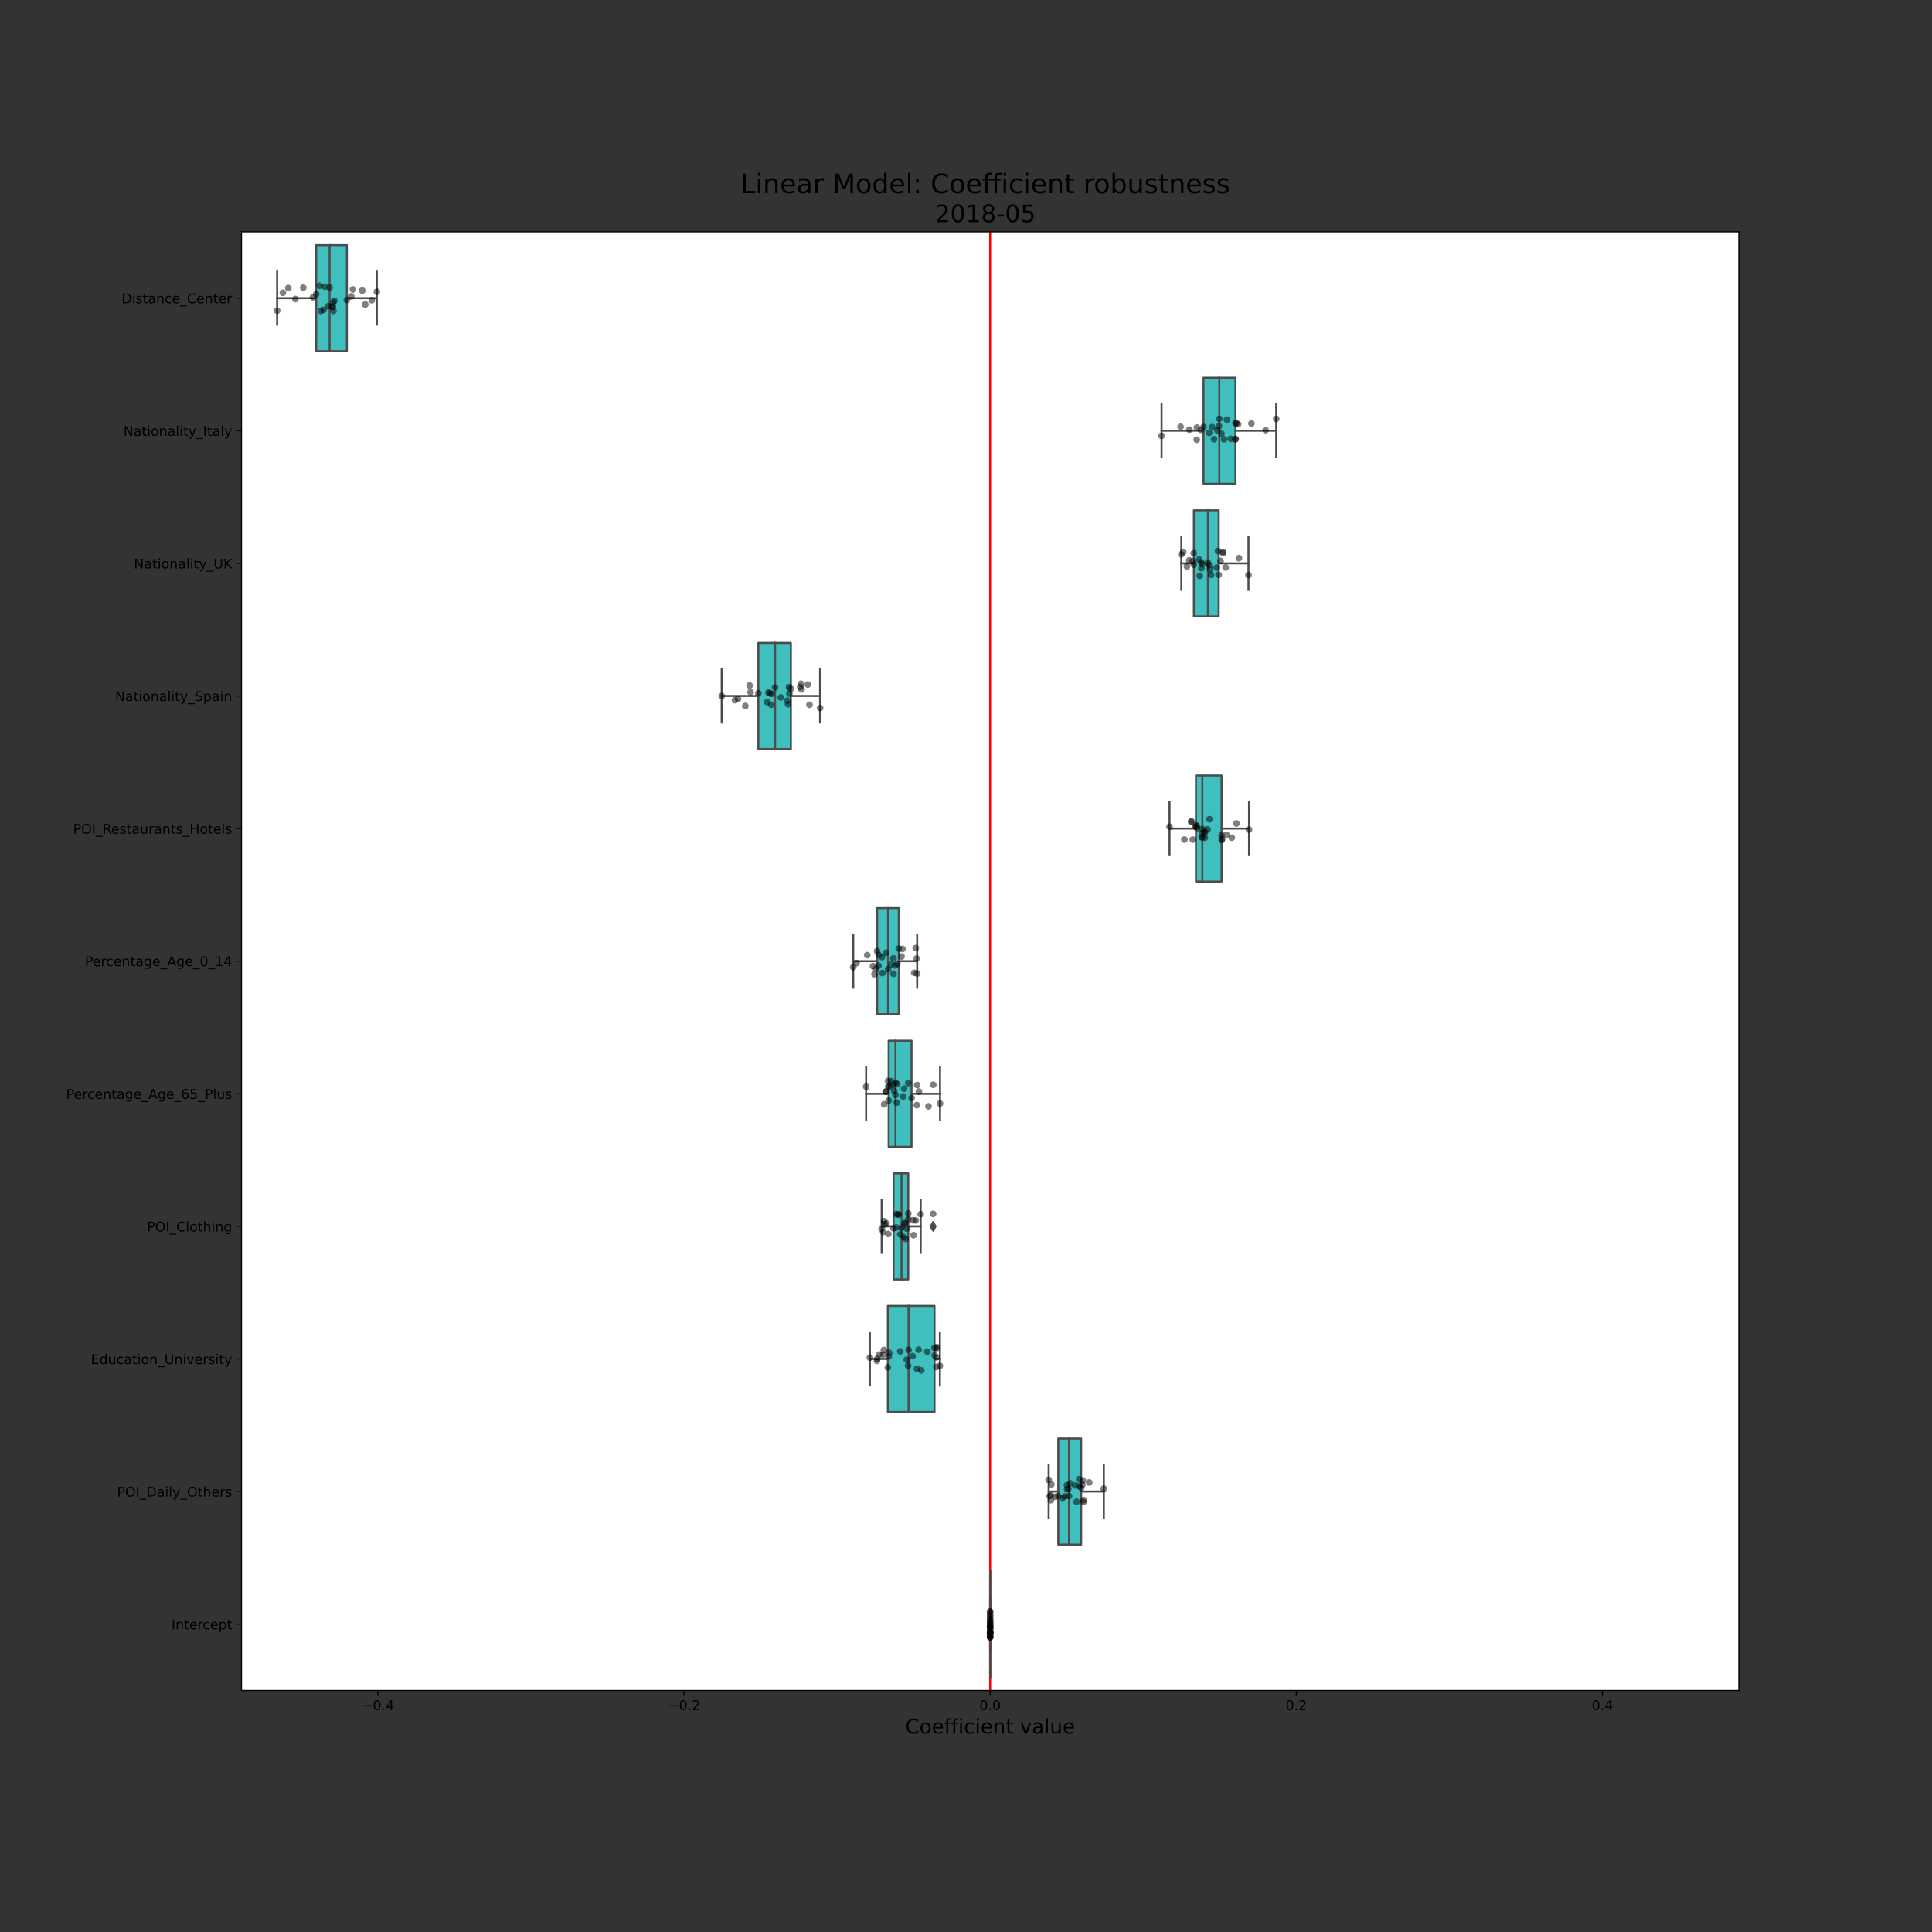 <?xml version="1.0" encoding="utf-8" standalone="no"?>
<!DOCTYPE svg PUBLIC "-//W3C//DTD SVG 1.1//EN"
  "http://www.w3.org/Graphics/SVG/1.1/DTD/svg11.dtd">
<!-- Created with matplotlib (https://matplotlib.org/) -->
<svg height="1440pt" version="1.1" viewBox="0 0 1440 1440" width="1440pt" xmlns="http://www.w3.org/2000/svg" xmlns:xlink="http://www.w3.org/1999/xlink">
 <rect x="0" y="0" width="1440" height="1440" fill="#333333" stroke="none"/>
 <defs>
  <style type="text/css">*{stroke-linecap:butt;stroke-linejoin:round;}</style>
 </defs>
 <g id="figure_1">
  <g id="patch_1">
   <path d="M 0 1440 
L 1440 1440 
L 1440 0 
L 0 0 
z
" style="fill:none;"/>
  </g>
  <g id="axes_1">
   <g id="patch_2">
    <path d="M 180 1260 
L 1296 1260 
L 1296 172.8 
L 180 172.8 
z
" style="fill:#ffffff;"/>
   </g>
   <g id="patch_3">
    <path clip-path="url(#p7eacc46068)" d="M 235.652 182.684 
L 235.652 261.753 
L 258.531 261.753 
L 258.531 182.684 
L 235.652 182.684 
z
" style="fill:#40bfbf;stroke:#4c4c4c;stroke-linejoin:miter;stroke-width:1.5;"/>
   </g>
   <g id="patch_4">
    <path clip-path="url(#p7eacc46068)" d="M 897.044 281.52 
L 897.044 360.589 
L 920.859 360.589 
L 920.859 281.52 
L 897.044 281.52 
z
" style="fill:#40bfbf;stroke:#4c4c4c;stroke-linejoin:miter;stroke-width:1.5;"/>
   </g>
   <g id="patch_5">
    <path clip-path="url(#p7eacc46068)" d="M 889.835 380.356 
L 889.835 459.425 
L 908.347 459.425 
L 908.347 380.356 
L 889.835 380.356 
z
" style="fill:#40bfbf;stroke:#4c4c4c;stroke-linejoin:miter;stroke-width:1.5;"/>
   </g>
   <g id="patch_6">
    <path clip-path="url(#p7eacc46068)" d="M 565.245 479.193 
L 565.245 558.262 
L 589.463 558.262 
L 589.463 479.193 
L 565.245 479.193 
z
" style="fill:#40bfbf;stroke:#4c4c4c;stroke-linejoin:miter;stroke-width:1.5;"/>
   </g>
   <g id="patch_7">
    <path clip-path="url(#p7eacc46068)" d="M 891.387 578.029 
L 891.387 657.098 
L 910.473 657.098 
L 910.473 578.029 
L 891.387 578.029 
z
" style="fill:#40bfbf;stroke:#4c4c4c;stroke-linejoin:miter;stroke-width:1.5;"/>
   </g>
   <g id="patch_8">
    <path clip-path="url(#p7eacc46068)" d="M 653.763 676.865 
L 653.763 755.935 
L 669.92 755.935 
L 669.92 676.865 
L 653.763 676.865 
z
" style="fill:#40bfbf;stroke:#4c4c4c;stroke-linejoin:miter;stroke-width:1.5;"/>
   </g>
   <g id="patch_9">
    <path clip-path="url(#p7eacc46068)" d="M 662.345 775.702 
L 662.345 854.771 
L 679.425 854.771 
L 679.425 775.702 
L 662.345 775.702 
z
" style="fill:#40bfbf;stroke:#4c4c4c;stroke-linejoin:miter;stroke-width:1.5;"/>
   </g>
   <g id="patch_10">
    <path clip-path="url(#p7eacc46068)" d="M 666.004 874.538 
L 666.004 953.607 
L 676.964 953.607 
L 676.964 874.538 
L 666.004 874.538 
z
" style="fill:#40bfbf;stroke:#4c4c4c;stroke-linejoin:miter;stroke-width:1.5;"/>
   </g>
   <g id="patch_11">
    <path clip-path="url(#p7eacc46068)" d="M 661.749 973.375 
L 661.749 1052.444 
L 696.519 1052.444 
L 696.519 973.375 
L 661.749 973.375 
z
" style="fill:#40bfbf;stroke:#4c4c4c;stroke-linejoin:miter;stroke-width:1.5;"/>
   </g>
   <g id="patch_12">
    <path clip-path="url(#p7eacc46068)" d="M 788.758 1072.211 
L 788.758 1151.28 
L 805.828 1151.28 
L 805.828 1072.211 
L 788.758 1072.211 
z
" style="fill:#40bfbf;stroke:#4c4c4c;stroke-linejoin:miter;stroke-width:1.5;"/>
   </g>
   <g id="patch_13">
    <path clip-path="url(#p7eacc46068)" d="M 738 1171.047 
L 738 1250.116 
L 738 1250.116 
L 738 1171.047 
L 738 1171.047 
z
" style="fill:#40bfbf;stroke:#4c4c4c;stroke-linejoin:miter;stroke-width:1.5;"/>
   </g>
   <g id="matplotlib.axis_1">
    <g id="xtick_1">
     <g id="line2d_1">
      <defs>
       <path d="M 0 0 
L 0 3.5 
" id="m16ff67cab6" style="stroke:#000000;stroke-width:0.8;"/>
      </defs>
      <g>
       <use style="stroke:#000000;stroke-width:0.8;" x="281.639" xlink:href="#m16ff67cab6" y="1260"/>
      </g>
     </g>
     <g id="text_1">
      <!-- −0.4 -->
      <g transform="translate(269.498 1274.598)scale(0.1 -0.1)">
       <defs>
        <path d="M 10.594 35.5 
L 73.188 35.5 
L 73.188 27.203 
L 10.594 27.203 
z
" id="DejaVuSans-8722"/>
        <path d="M 31.781 66.406 
Q 24.172 66.406 20.328 58.906 
Q 16.5 51.422 16.5 36.375 
Q 16.5 21.391 20.328 13.891 
Q 24.172 6.391 31.781 6.391 
Q 39.453 6.391 43.281 13.891 
Q 47.125 21.391 47.125 36.375 
Q 47.125 51.422 43.281 58.906 
Q 39.453 66.406 31.781 66.406 
z
M 31.781 74.219 
Q 44.047 74.219 50.516 64.516 
Q 56.984 54.828 56.984 36.375 
Q 56.984 17.969 50.516 8.266 
Q 44.047 -1.422 31.781 -1.422 
Q 19.531 -1.422 13.062 8.266 
Q 6.594 17.969 6.594 36.375 
Q 6.594 54.828 13.062 64.516 
Q 19.531 74.219 31.781 74.219 
z
" id="DejaVuSans-48"/>
        <path d="M 10.688 12.406 
L 21 12.406 
L 21 0 
L 10.688 0 
z
" id="DejaVuSans-46"/>
        <path d="M 37.797 64.312 
L 12.891 25.391 
L 37.797 25.391 
z
M 35.203 72.906 
L 47.609 72.906 
L 47.609 25.391 
L 58.016 25.391 
L 58.016 17.188 
L 47.609 17.188 
L 47.609 0 
L 37.797 0 
L 37.797 17.188 
L 4.891 17.188 
L 4.891 26.703 
z
" id="DejaVuSans-52"/>
       </defs>
       <use xlink:href="#DejaVuSans-8722"/>
       <use x="83.789" xlink:href="#DejaVuSans-48"/>
       <use x="147.412" xlink:href="#DejaVuSans-46"/>
       <use x="179.199" xlink:href="#DejaVuSans-52"/>
      </g>
     </g>
    </g>
    <g id="xtick_2">
     <g id="line2d_2">
      <g>
       <use style="stroke:#000000;stroke-width:0.8;" x="509.819" xlink:href="#m16ff67cab6" y="1260"/>
      </g>
     </g>
     <g id="text_2">
      <!-- −0.2 -->
      <g transform="translate(497.678 1274.598)scale(0.1 -0.1)">
       <defs>
        <path d="M 19.188 8.297 
L 53.609 8.297 
L 53.609 0 
L 7.328 0 
L 7.328 8.297 
Q 12.938 14.109 22.625 23.891 
Q 32.328 33.688 34.812 36.531 
Q 39.547 41.844 41.422 45.531 
Q 43.312 49.219 43.312 52.781 
Q 43.312 58.594 39.234 62.25 
Q 35.156 65.922 28.609 65.922 
Q 23.969 65.922 18.812 64.312 
Q 13.672 62.703 7.812 59.422 
L 7.812 69.391 
Q 13.766 71.781 18.938 73 
Q 24.125 74.219 28.422 74.219 
Q 39.75 74.219 46.484 68.547 
Q 53.219 62.891 53.219 53.422 
Q 53.219 48.922 51.531 44.891 
Q 49.859 40.875 45.406 35.406 
Q 44.188 33.984 37.641 27.219 
Q 31.109 20.453 19.188 8.297 
z
" id="DejaVuSans-50"/>
       </defs>
       <use xlink:href="#DejaVuSans-8722"/>
       <use x="83.789" xlink:href="#DejaVuSans-48"/>
       <use x="147.412" xlink:href="#DejaVuSans-46"/>
       <use x="179.199" xlink:href="#DejaVuSans-50"/>
      </g>
     </g>
    </g>
    <g id="xtick_3">
     <g id="line2d_3">
      <g>
       <use style="stroke:#000000;stroke-width:0.8;" x="738" xlink:href="#m16ff67cab6" y="1260"/>
      </g>
     </g>
     <g id="text_3">
      <!-- 0.0 -->
      <g transform="translate(730.048 1274.598)scale(0.1 -0.1)">
       <use xlink:href="#DejaVuSans-48"/>
       <use x="63.623" xlink:href="#DejaVuSans-46"/>
       <use x="95.41" xlink:href="#DejaVuSans-48"/>
      </g>
     </g>
    </g>
    <g id="xtick_4">
     <g id="line2d_4">
      <g>
       <use style="stroke:#000000;stroke-width:0.8;" x="966.181" xlink:href="#m16ff67cab6" y="1260"/>
      </g>
     </g>
     <g id="text_4">
      <!-- 0.2 -->
      <g transform="translate(958.229 1274.598)scale(0.1 -0.1)">
       <use xlink:href="#DejaVuSans-48"/>
       <use x="63.623" xlink:href="#DejaVuSans-46"/>
       <use x="95.41" xlink:href="#DejaVuSans-50"/>
      </g>
     </g>
    </g>
    <g id="xtick_5">
     <g id="line2d_5">
      <g>
       <use style="stroke:#000000;stroke-width:0.8;" x="1194.361" xlink:href="#m16ff67cab6" y="1260"/>
      </g>
     </g>
     <g id="text_5">
      <!-- 0.4 -->
      <g transform="translate(1186.41 1274.598)scale(0.1 -0.1)">
       <use xlink:href="#DejaVuSans-48"/>
       <use x="63.623" xlink:href="#DejaVuSans-46"/>
       <use x="95.41" xlink:href="#DejaVuSans-52"/>
      </g>
     </g>
    </g>
    <g id="text_6">
     <!-- Coefficient value -->
     <g transform="translate(674.809 1292.076)scale(0.15 -0.15)">
      <defs>
       <path d="M 64.406 67.281 
L 64.406 56.891 
Q 59.422 61.531 53.781 63.812 
Q 48.141 66.109 41.797 66.109 
Q 29.297 66.109 22.656 58.469 
Q 16.016 50.828 16.016 36.375 
Q 16.016 21.969 22.656 14.328 
Q 29.297 6.688 41.797 6.688 
Q 48.141 6.688 53.781 8.984 
Q 59.422 11.281 64.406 15.922 
L 64.406 5.609 
Q 59.234 2.094 53.438 0.328 
Q 47.656 -1.422 41.219 -1.422 
Q 24.656 -1.422 15.125 8.703 
Q 5.609 18.844 5.609 36.375 
Q 5.609 53.953 15.125 64.078 
Q 24.656 74.219 41.219 74.219 
Q 47.75 74.219 53.531 72.484 
Q 59.328 70.75 64.406 67.281 
z
" id="DejaVuSans-67"/>
       <path d="M 30.609 48.391 
Q 23.391 48.391 19.188 42.75 
Q 14.984 37.109 14.984 27.297 
Q 14.984 17.484 19.156 11.844 
Q 23.344 6.203 30.609 6.203 
Q 37.797 6.203 41.984 11.859 
Q 46.188 17.531 46.188 27.297 
Q 46.188 37.016 41.984 42.703 
Q 37.797 48.391 30.609 48.391 
z
M 30.609 56 
Q 42.328 56 49.016 48.375 
Q 55.719 40.766 55.719 27.297 
Q 55.719 13.875 49.016 6.219 
Q 42.328 -1.422 30.609 -1.422 
Q 18.844 -1.422 12.172 6.219 
Q 5.516 13.875 5.516 27.297 
Q 5.516 40.766 12.172 48.375 
Q 18.844 56 30.609 56 
z
" id="DejaVuSans-111"/>
       <path d="M 56.203 29.594 
L 56.203 25.203 
L 14.891 25.203 
Q 15.484 15.922 20.484 11.062 
Q 25.484 6.203 34.422 6.203 
Q 39.594 6.203 44.453 7.469 
Q 49.312 8.734 54.109 11.281 
L 54.109 2.781 
Q 49.266 0.734 44.188 -0.344 
Q 39.109 -1.422 33.891 -1.422 
Q 20.797 -1.422 13.156 6.188 
Q 5.516 13.812 5.516 26.812 
Q 5.516 40.234 12.766 48.109 
Q 20.016 56 32.328 56 
Q 43.359 56 49.781 48.891 
Q 56.203 41.797 56.203 29.594 
z
M 47.219 32.234 
Q 47.125 39.594 43.094 43.984 
Q 39.062 48.391 32.422 48.391 
Q 24.906 48.391 20.391 44.141 
Q 15.875 39.891 15.188 32.172 
z
" id="DejaVuSans-101"/>
       <path d="M 37.109 75.984 
L 37.109 68.5 
L 28.516 68.5 
Q 23.688 68.5 21.797 66.547 
Q 19.922 64.594 19.922 59.516 
L 19.922 54.688 
L 34.719 54.688 
L 34.719 47.703 
L 19.922 47.703 
L 19.922 0 
L 10.891 0 
L 10.891 47.703 
L 2.297 47.703 
L 2.297 54.688 
L 10.891 54.688 
L 10.891 58.5 
Q 10.891 67.625 15.141 71.797 
Q 19.391 75.984 28.609 75.984 
z
" id="DejaVuSans-102"/>
       <path d="M 9.422 54.688 
L 18.406 54.688 
L 18.406 0 
L 9.422 0 
z
M 9.422 75.984 
L 18.406 75.984 
L 18.406 64.594 
L 9.422 64.594 
z
" id="DejaVuSans-105"/>
       <path d="M 48.781 52.594 
L 48.781 44.188 
Q 44.969 46.297 41.141 47.344 
Q 37.312 48.391 33.406 48.391 
Q 24.656 48.391 19.812 42.844 
Q 14.984 37.312 14.984 27.297 
Q 14.984 17.281 19.812 11.734 
Q 24.656 6.203 33.406 6.203 
Q 37.312 6.203 41.141 7.25 
Q 44.969 8.297 48.781 10.406 
L 48.781 2.094 
Q 45.016 0.344 40.984 -0.531 
Q 36.969 -1.422 32.422 -1.422 
Q 20.062 -1.422 12.781 6.344 
Q 5.516 14.109 5.516 27.297 
Q 5.516 40.672 12.859 48.328 
Q 20.219 56 33.016 56 
Q 37.156 56 41.109 55.141 
Q 45.062 54.297 48.781 52.594 
z
" id="DejaVuSans-99"/>
       <path d="M 54.891 33.016 
L 54.891 0 
L 45.906 0 
L 45.906 32.719 
Q 45.906 40.484 42.875 44.328 
Q 39.844 48.188 33.797 48.188 
Q 26.516 48.188 22.312 43.547 
Q 18.109 38.922 18.109 30.906 
L 18.109 0 
L 9.078 0 
L 9.078 54.688 
L 18.109 54.688 
L 18.109 46.188 
Q 21.344 51.125 25.703 53.562 
Q 30.078 56 35.797 56 
Q 45.219 56 50.047 50.172 
Q 54.891 44.344 54.891 33.016 
z
" id="DejaVuSans-110"/>
       <path d="M 18.312 70.219 
L 18.312 54.688 
L 36.812 54.688 
L 36.812 47.703 
L 18.312 47.703 
L 18.312 18.016 
Q 18.312 11.328 20.141 9.422 
Q 21.969 7.516 27.594 7.516 
L 36.812 7.516 
L 36.812 0 
L 27.594 0 
Q 17.188 0 13.234 3.875 
Q 9.281 7.766 9.281 18.016 
L 9.281 47.703 
L 2.688 47.703 
L 2.688 54.688 
L 9.281 54.688 
L 9.281 70.219 
z
" id="DejaVuSans-116"/>
       <path id="DejaVuSans-32"/>
       <path d="M 2.984 54.688 
L 12.5 54.688 
L 29.594 8.797 
L 46.688 54.688 
L 56.203 54.688 
L 35.688 0 
L 23.484 0 
z
" id="DejaVuSans-118"/>
       <path d="M 34.281 27.484 
Q 23.391 27.484 19.188 25 
Q 14.984 22.516 14.984 16.5 
Q 14.984 11.719 18.141 8.906 
Q 21.297 6.109 26.703 6.109 
Q 34.188 6.109 38.703 11.406 
Q 43.219 16.703 43.219 25.484 
L 43.219 27.484 
z
M 52.203 31.203 
L 52.203 0 
L 43.219 0 
L 43.219 8.297 
Q 40.141 3.328 35.547 0.953 
Q 30.953 -1.422 24.312 -1.422 
Q 15.922 -1.422 10.953 3.297 
Q 6 8.016 6 15.922 
Q 6 25.141 12.172 29.828 
Q 18.359 34.516 30.609 34.516 
L 43.219 34.516 
L 43.219 35.406 
Q 43.219 41.609 39.141 45 
Q 35.062 48.391 27.688 48.391 
Q 23 48.391 18.547 47.266 
Q 14.109 46.141 10.016 43.891 
L 10.016 52.203 
Q 14.938 54.109 19.578 55.047 
Q 24.219 56 28.609 56 
Q 40.484 56 46.344 49.844 
Q 52.203 43.703 52.203 31.203 
z
" id="DejaVuSans-97"/>
       <path d="M 9.422 75.984 
L 18.406 75.984 
L 18.406 0 
L 9.422 0 
z
" id="DejaVuSans-108"/>
       <path d="M 8.5 21.578 
L 8.5 54.688 
L 17.484 54.688 
L 17.484 21.922 
Q 17.484 14.156 20.5 10.266 
Q 23.531 6.391 29.594 6.391 
Q 36.859 6.391 41.078 11.031 
Q 45.312 15.672 45.312 23.688 
L 45.312 54.688 
L 54.297 54.688 
L 54.297 0 
L 45.312 0 
L 45.312 8.406 
Q 42.047 3.422 37.719 1 
Q 33.406 -1.422 27.688 -1.422 
Q 18.266 -1.422 13.375 4.438 
Q 8.5 10.297 8.5 21.578 
z
M 31.109 56 
z
" id="DejaVuSans-117"/>
      </defs>
      <use xlink:href="#DejaVuSans-67"/>
      <use x="69.824" xlink:href="#DejaVuSans-111"/>
      <use x="131.006" xlink:href="#DejaVuSans-101"/>
      <use x="192.529" xlink:href="#DejaVuSans-102"/>
      <use x="227.734" xlink:href="#DejaVuSans-102"/>
      <use x="262.939" xlink:href="#DejaVuSans-105"/>
      <use x="290.723" xlink:href="#DejaVuSans-99"/>
      <use x="345.703" xlink:href="#DejaVuSans-105"/>
      <use x="373.486" xlink:href="#DejaVuSans-101"/>
      <use x="435.01" xlink:href="#DejaVuSans-110"/>
      <use x="498.389" xlink:href="#DejaVuSans-116"/>
      <use x="537.598" xlink:href="#DejaVuSans-32"/>
      <use x="569.385" xlink:href="#DejaVuSans-118"/>
      <use x="628.564" xlink:href="#DejaVuSans-97"/>
      <use x="689.844" xlink:href="#DejaVuSans-108"/>
      <use x="717.627" xlink:href="#DejaVuSans-117"/>
      <use x="781.006" xlink:href="#DejaVuSans-101"/>
     </g>
    </g>
   </g>
   <g id="matplotlib.axis_2">
    <g id="ytick_1">
     <g id="line2d_6">
      <defs>
       <path d="M 0 0 
L -3.5 0 
" id="meae1d07b62" style="stroke:#000000;stroke-width:0.8;"/>
      </defs>
      <g>
       <use style="stroke:#000000;stroke-width:0.8;" x="180" xlink:href="#meae1d07b62" y="222.218"/>
      </g>
     </g>
     <g id="text_7">
      <!-- Distance_Center -->
      <g transform="translate(90.617 226.017)scale(0.1 -0.1)">
       <defs>
        <path d="M 19.672 64.797 
L 19.672 8.109 
L 31.594 8.109 
Q 46.688 8.109 53.688 14.938 
Q 60.688 21.781 60.688 36.531 
Q 60.688 51.172 53.688 57.984 
Q 46.688 64.797 31.594 64.797 
z
M 9.812 72.906 
L 30.078 72.906 
Q 51.266 72.906 61.172 64.094 
Q 71.094 55.281 71.094 36.531 
Q 71.094 17.672 61.125 8.828 
Q 51.172 0 30.078 0 
L 9.812 0 
z
" id="DejaVuSans-68"/>
        <path d="M 44.281 53.078 
L 44.281 44.578 
Q 40.484 46.531 36.375 47.5 
Q 32.281 48.484 27.875 48.484 
Q 21.188 48.484 17.844 46.438 
Q 14.5 44.391 14.5 40.281 
Q 14.5 37.156 16.891 35.375 
Q 19.281 33.594 26.516 31.984 
L 29.594 31.297 
Q 39.156 29.25 43.188 25.516 
Q 47.219 21.781 47.219 15.094 
Q 47.219 7.469 41.188 3.016 
Q 35.156 -1.422 24.609 -1.422 
Q 20.219 -1.422 15.453 -0.562 
Q 10.688 0.297 5.422 2 
L 5.422 11.281 
Q 10.406 8.688 15.234 7.391 
Q 20.062 6.109 24.812 6.109 
Q 31.156 6.109 34.562 8.281 
Q 37.984 10.453 37.984 14.406 
Q 37.984 18.062 35.516 20.016 
Q 33.062 21.969 24.703 23.781 
L 21.578 24.516 
Q 13.234 26.266 9.516 29.906 
Q 5.812 33.547 5.812 39.891 
Q 5.812 47.609 11.281 51.797 
Q 16.75 56 26.812 56 
Q 31.781 56 36.172 55.266 
Q 40.578 54.547 44.281 53.078 
z
" id="DejaVuSans-115"/>
        <path d="M 50.984 -16.609 
L 50.984 -23.578 
L -0.984 -23.578 
L -0.984 -16.609 
z
" id="DejaVuSans-95"/>
        <path d="M 41.109 46.297 
Q 39.594 47.172 37.812 47.578 
Q 36.031 48 33.891 48 
Q 26.266 48 22.188 43.047 
Q 18.109 38.094 18.109 28.812 
L 18.109 0 
L 9.078 0 
L 9.078 54.688 
L 18.109 54.688 
L 18.109 46.188 
Q 20.953 51.172 25.484 53.578 
Q 30.031 56 36.531 56 
Q 37.453 56 38.578 55.875 
Q 39.703 55.766 41.062 55.516 
z
" id="DejaVuSans-114"/>
       </defs>
       <use xlink:href="#DejaVuSans-68"/>
       <use x="77.002" xlink:href="#DejaVuSans-105"/>
       <use x="104.785" xlink:href="#DejaVuSans-115"/>
       <use x="156.885" xlink:href="#DejaVuSans-116"/>
       <use x="196.094" xlink:href="#DejaVuSans-97"/>
       <use x="257.373" xlink:href="#DejaVuSans-110"/>
       <use x="320.752" xlink:href="#DejaVuSans-99"/>
       <use x="375.732" xlink:href="#DejaVuSans-101"/>
       <use x="437.256" xlink:href="#DejaVuSans-95"/>
       <use x="487.256" xlink:href="#DejaVuSans-67"/>
       <use x="557.08" xlink:href="#DejaVuSans-101"/>
       <use x="618.604" xlink:href="#DejaVuSans-110"/>
       <use x="681.982" xlink:href="#DejaVuSans-116"/>
       <use x="721.191" xlink:href="#DejaVuSans-101"/>
       <use x="782.715" xlink:href="#DejaVuSans-114"/>
      </g>
     </g>
    </g>
    <g id="ytick_2">
     <g id="line2d_7">
      <g>
       <use style="stroke:#000000;stroke-width:0.8;" x="180" xlink:href="#meae1d07b62" y="321.055"/>
      </g>
     </g>
     <g id="text_8">
      <!-- Nationality_Italy -->
      <g transform="translate(92.017 324.854)scale(0.1 -0.1)">
       <defs>
        <path d="M 9.812 72.906 
L 23.094 72.906 
L 55.422 11.922 
L 55.422 72.906 
L 64.984 72.906 
L 64.984 0 
L 51.703 0 
L 19.391 60.984 
L 19.391 0 
L 9.812 0 
z
" id="DejaVuSans-78"/>
        <path d="M 32.172 -5.078 
Q 28.375 -14.844 24.75 -17.812 
Q 21.141 -20.797 15.094 -20.797 
L 7.906 -20.797 
L 7.906 -13.281 
L 13.188 -13.281 
Q 16.891 -13.281 18.938 -11.516 
Q 21 -9.766 23.484 -3.219 
L 25.094 0.875 
L 2.984 54.688 
L 12.5 54.688 
L 29.594 11.922 
L 46.688 54.688 
L 56.203 54.688 
z
" id="DejaVuSans-121"/>
        <path d="M 9.812 72.906 
L 19.672 72.906 
L 19.672 0 
L 9.812 0 
z
" id="DejaVuSans-73"/>
       </defs>
       <use xlink:href="#DejaVuSans-78"/>
       <use x="74.805" xlink:href="#DejaVuSans-97"/>
       <use x="136.084" xlink:href="#DejaVuSans-116"/>
       <use x="175.293" xlink:href="#DejaVuSans-105"/>
       <use x="203.076" xlink:href="#DejaVuSans-111"/>
       <use x="264.258" xlink:href="#DejaVuSans-110"/>
       <use x="327.637" xlink:href="#DejaVuSans-97"/>
       <use x="388.916" xlink:href="#DejaVuSans-108"/>
       <use x="416.699" xlink:href="#DejaVuSans-105"/>
       <use x="444.482" xlink:href="#DejaVuSans-116"/>
       <use x="483.691" xlink:href="#DejaVuSans-121"/>
       <use x="542.871" xlink:href="#DejaVuSans-95"/>
       <use x="592.871" xlink:href="#DejaVuSans-73"/>
       <use x="622.363" xlink:href="#DejaVuSans-116"/>
       <use x="661.572" xlink:href="#DejaVuSans-97"/>
       <use x="722.852" xlink:href="#DejaVuSans-108"/>
       <use x="750.635" xlink:href="#DejaVuSans-121"/>
      </g>
     </g>
    </g>
    <g id="ytick_3">
     <g id="line2d_8">
      <g>
       <use style="stroke:#000000;stroke-width:0.8;" x="180" xlink:href="#meae1d07b62" y="419.891"/>
      </g>
     </g>
     <g id="text_9">
      <!-- Nationality_UK -->
      <g transform="translate(99.836 423.69)scale(0.1 -0.1)">
       <defs>
        <path d="M 8.688 72.906 
L 18.609 72.906 
L 18.609 28.609 
Q 18.609 16.891 22.844 11.734 
Q 27.094 6.594 36.625 6.594 
Q 46.094 6.594 50.344 11.734 
Q 54.594 16.891 54.594 28.609 
L 54.594 72.906 
L 64.5 72.906 
L 64.5 27.391 
Q 64.5 13.141 57.438 5.859 
Q 50.391 -1.422 36.625 -1.422 
Q 22.797 -1.422 15.734 5.859 
Q 8.688 13.141 8.688 27.391 
z
" id="DejaVuSans-85"/>
        <path d="M 9.812 72.906 
L 19.672 72.906 
L 19.672 42.094 
L 52.391 72.906 
L 65.094 72.906 
L 28.906 38.922 
L 67.672 0 
L 54.688 0 
L 19.672 35.109 
L 19.672 0 
L 9.812 0 
z
" id="DejaVuSans-75"/>
       </defs>
       <use xlink:href="#DejaVuSans-78"/>
       <use x="74.805" xlink:href="#DejaVuSans-97"/>
       <use x="136.084" xlink:href="#DejaVuSans-116"/>
       <use x="175.293" xlink:href="#DejaVuSans-105"/>
       <use x="203.076" xlink:href="#DejaVuSans-111"/>
       <use x="264.258" xlink:href="#DejaVuSans-110"/>
       <use x="327.637" xlink:href="#DejaVuSans-97"/>
       <use x="388.916" xlink:href="#DejaVuSans-108"/>
       <use x="416.699" xlink:href="#DejaVuSans-105"/>
       <use x="444.482" xlink:href="#DejaVuSans-116"/>
       <use x="483.691" xlink:href="#DejaVuSans-121"/>
       <use x="542.871" xlink:href="#DejaVuSans-95"/>
       <use x="592.871" xlink:href="#DejaVuSans-85"/>
       <use x="666.064" xlink:href="#DejaVuSans-75"/>
      </g>
     </g>
    </g>
    <g id="ytick_4">
     <g id="line2d_9">
      <g>
       <use style="stroke:#000000;stroke-width:0.8;" x="180" xlink:href="#meae1d07b62" y="518.727"/>
      </g>
     </g>
     <g id="text_10">
      <!-- Nationality_Spain -->
      <g transform="translate(85.772 522.526)scale(0.1 -0.1)">
       <defs>
        <path d="M 53.516 70.516 
L 53.516 60.891 
Q 47.906 63.578 42.922 64.891 
Q 37.938 66.219 33.297 66.219 
Q 25.25 66.219 20.875 63.094 
Q 16.5 59.969 16.5 54.203 
Q 16.5 49.359 19.406 46.891 
Q 22.312 44.438 30.422 42.922 
L 36.375 41.703 
Q 47.406 39.594 52.656 34.297 
Q 57.906 29 57.906 20.125 
Q 57.906 9.516 50.797 4.047 
Q 43.703 -1.422 29.984 -1.422 
Q 24.812 -1.422 18.969 -0.25 
Q 13.141 0.922 6.891 3.219 
L 6.891 13.375 
Q 12.891 10.016 18.656 8.297 
Q 24.422 6.594 29.984 6.594 
Q 38.422 6.594 43.016 9.906 
Q 47.609 13.234 47.609 19.391 
Q 47.609 24.75 44.312 27.781 
Q 41.016 30.812 33.5 32.328 
L 27.484 33.5 
Q 16.453 35.688 11.516 40.375 
Q 6.594 45.062 6.594 53.422 
Q 6.594 63.094 13.406 68.656 
Q 20.219 74.219 32.172 74.219 
Q 37.312 74.219 42.625 73.281 
Q 47.953 72.359 53.516 70.516 
z
" id="DejaVuSans-83"/>
        <path d="M 18.109 8.203 
L 18.109 -20.797 
L 9.078 -20.797 
L 9.078 54.688 
L 18.109 54.688 
L 18.109 46.391 
Q 20.953 51.266 25.266 53.625 
Q 29.594 56 35.594 56 
Q 45.562 56 51.781 48.094 
Q 58.016 40.188 58.016 27.297 
Q 58.016 14.406 51.781 6.484 
Q 45.562 -1.422 35.594 -1.422 
Q 29.594 -1.422 25.266 0.953 
Q 20.953 3.328 18.109 8.203 
z
M 48.688 27.297 
Q 48.688 37.203 44.609 42.844 
Q 40.531 48.484 33.406 48.484 
Q 26.266 48.484 22.188 42.844 
Q 18.109 37.203 18.109 27.297 
Q 18.109 17.391 22.188 11.75 
Q 26.266 6.109 33.406 6.109 
Q 40.531 6.109 44.609 11.75 
Q 48.688 17.391 48.688 27.297 
z
" id="DejaVuSans-112"/>
       </defs>
       <use xlink:href="#DejaVuSans-78"/>
       <use x="74.805" xlink:href="#DejaVuSans-97"/>
       <use x="136.084" xlink:href="#DejaVuSans-116"/>
       <use x="175.293" xlink:href="#DejaVuSans-105"/>
       <use x="203.076" xlink:href="#DejaVuSans-111"/>
       <use x="264.258" xlink:href="#DejaVuSans-110"/>
       <use x="327.637" xlink:href="#DejaVuSans-97"/>
       <use x="388.916" xlink:href="#DejaVuSans-108"/>
       <use x="416.699" xlink:href="#DejaVuSans-105"/>
       <use x="444.482" xlink:href="#DejaVuSans-116"/>
       <use x="483.691" xlink:href="#DejaVuSans-121"/>
       <use x="542.871" xlink:href="#DejaVuSans-95"/>
       <use x="592.871" xlink:href="#DejaVuSans-83"/>
       <use x="656.348" xlink:href="#DejaVuSans-112"/>
       <use x="719.824" xlink:href="#DejaVuSans-97"/>
       <use x="781.104" xlink:href="#DejaVuSans-105"/>
       <use x="808.887" xlink:href="#DejaVuSans-110"/>
      </g>
     </g>
    </g>
    <g id="ytick_5">
     <g id="line2d_10">
      <g>
       <use style="stroke:#000000;stroke-width:0.8;" x="180" xlink:href="#meae1d07b62" y="617.564"/>
      </g>
     </g>
     <g id="text_11">
      <!-- POI_Restaurants_Hotels -->
      <g transform="translate(54.495 621.363)scale(0.1 -0.1)">
       <defs>
        <path d="M 19.672 64.797 
L 19.672 37.406 
L 32.078 37.406 
Q 38.969 37.406 42.719 40.969 
Q 46.484 44.531 46.484 51.125 
Q 46.484 57.672 42.719 61.234 
Q 38.969 64.797 32.078 64.797 
z
M 9.812 72.906 
L 32.078 72.906 
Q 44.344 72.906 50.609 67.359 
Q 56.891 61.812 56.891 51.125 
Q 56.891 40.328 50.609 34.812 
Q 44.344 29.297 32.078 29.297 
L 19.672 29.297 
L 19.672 0 
L 9.812 0 
z
" id="DejaVuSans-80"/>
        <path d="M 39.406 66.219 
Q 28.656 66.219 22.328 58.203 
Q 16.016 50.203 16.016 36.375 
Q 16.016 22.609 22.328 14.594 
Q 28.656 6.594 39.406 6.594 
Q 50.141 6.594 56.422 14.594 
Q 62.703 22.609 62.703 36.375 
Q 62.703 50.203 56.422 58.203 
Q 50.141 66.219 39.406 66.219 
z
M 39.406 74.219 
Q 54.734 74.219 63.906 63.938 
Q 73.094 53.656 73.094 36.375 
Q 73.094 19.141 63.906 8.859 
Q 54.734 -1.422 39.406 -1.422 
Q 24.031 -1.422 14.812 8.828 
Q 5.609 19.094 5.609 36.375 
Q 5.609 53.656 14.812 63.938 
Q 24.031 74.219 39.406 74.219 
z
" id="DejaVuSans-79"/>
        <path d="M 44.391 34.188 
Q 47.562 33.109 50.562 29.594 
Q 53.562 26.078 56.594 19.922 
L 66.609 0 
L 56 0 
L 46.688 18.703 
Q 43.062 26.031 39.672 28.422 
Q 36.281 30.812 30.422 30.812 
L 19.672 30.812 
L 19.672 0 
L 9.812 0 
L 9.812 72.906 
L 32.078 72.906 
Q 44.578 72.906 50.734 67.672 
Q 56.891 62.453 56.891 51.906 
Q 56.891 45.016 53.688 40.469 
Q 50.484 35.938 44.391 34.188 
z
M 19.672 64.797 
L 19.672 38.922 
L 32.078 38.922 
Q 39.203 38.922 42.844 42.219 
Q 46.484 45.516 46.484 51.906 
Q 46.484 58.297 42.844 61.547 
Q 39.203 64.797 32.078 64.797 
z
" id="DejaVuSans-82"/>
        <path d="M 9.812 72.906 
L 19.672 72.906 
L 19.672 43.016 
L 55.516 43.016 
L 55.516 72.906 
L 65.375 72.906 
L 65.375 0 
L 55.516 0 
L 55.516 34.719 
L 19.672 34.719 
L 19.672 0 
L 9.812 0 
z
" id="DejaVuSans-72"/>
       </defs>
       <use xlink:href="#DejaVuSans-80"/>
       <use x="60.303" xlink:href="#DejaVuSans-79"/>
       <use x="139.014" xlink:href="#DejaVuSans-73"/>
       <use x="168.506" xlink:href="#DejaVuSans-95"/>
       <use x="218.506" xlink:href="#DejaVuSans-82"/>
       <use x="283.488" xlink:href="#DejaVuSans-101"/>
       <use x="345.012" xlink:href="#DejaVuSans-115"/>
       <use x="397.111" xlink:href="#DejaVuSans-116"/>
       <use x="436.32" xlink:href="#DejaVuSans-97"/>
       <use x="497.6" xlink:href="#DejaVuSans-117"/>
       <use x="560.979" xlink:href="#DejaVuSans-114"/>
       <use x="602.092" xlink:href="#DejaVuSans-97"/>
       <use x="663.371" xlink:href="#DejaVuSans-110"/>
       <use x="726.75" xlink:href="#DejaVuSans-116"/>
       <use x="765.959" xlink:href="#DejaVuSans-115"/>
       <use x="818.059" xlink:href="#DejaVuSans-95"/>
       <use x="868.059" xlink:href="#DejaVuSans-72"/>
       <use x="943.254" xlink:href="#DejaVuSans-111"/>
       <use x="1004.436" xlink:href="#DejaVuSans-116"/>
       <use x="1043.645" xlink:href="#DejaVuSans-101"/>
       <use x="1105.168" xlink:href="#DejaVuSans-108"/>
       <use x="1132.951" xlink:href="#DejaVuSans-115"/>
      </g>
     </g>
    </g>
    <g id="ytick_6">
     <g id="line2d_11">
      <g>
       <use style="stroke:#000000;stroke-width:0.8;" x="180" xlink:href="#meae1d07b62" y="716.4"/>
      </g>
     </g>
     <g id="text_12">
      <!-- Percentage_Age_0_14 -->
      <g transform="translate(63.325 720.111)scale(0.1 -0.1)">
       <defs>
        <path d="M 45.406 27.984 
Q 45.406 37.75 41.375 43.109 
Q 37.359 48.484 30.078 48.484 
Q 22.859 48.484 18.828 43.109 
Q 14.797 37.75 14.797 27.984 
Q 14.797 18.266 18.828 12.891 
Q 22.859 7.516 30.078 7.516 
Q 37.359 7.516 41.375 12.891 
Q 45.406 18.266 45.406 27.984 
z
M 54.391 6.781 
Q 54.391 -7.172 48.188 -13.984 
Q 42 -20.797 29.203 -20.797 
Q 24.469 -20.797 20.266 -20.094 
Q 16.062 -19.391 12.109 -17.922 
L 12.109 -9.188 
Q 16.062 -11.328 19.922 -12.344 
Q 23.781 -13.375 27.781 -13.375 
Q 36.625 -13.375 41.016 -8.766 
Q 45.406 -4.156 45.406 5.172 
L 45.406 9.625 
Q 42.625 4.781 38.281 2.391 
Q 33.938 0 27.875 0 
Q 17.828 0 11.672 7.656 
Q 5.516 15.328 5.516 27.984 
Q 5.516 40.672 11.672 48.328 
Q 17.828 56 27.875 56 
Q 33.938 56 38.281 53.609 
Q 42.625 51.219 45.406 46.391 
L 45.406 54.688 
L 54.391 54.688 
z
" id="DejaVuSans-103"/>
        <path d="M 34.188 63.188 
L 20.797 26.906 
L 47.609 26.906 
z
M 28.609 72.906 
L 39.797 72.906 
L 67.578 0 
L 57.328 0 
L 50.688 18.703 
L 17.828 18.703 
L 11.188 0 
L 0.781 0 
z
" id="DejaVuSans-65"/>
        <path d="M 12.406 8.297 
L 28.516 8.297 
L 28.516 63.922 
L 10.984 60.406 
L 10.984 69.391 
L 28.422 72.906 
L 38.281 72.906 
L 38.281 8.297 
L 54.391 8.297 
L 54.391 0 
L 12.406 0 
z
" id="DejaVuSans-49"/>
       </defs>
       <use xlink:href="#DejaVuSans-80"/>
       <use x="56.678" xlink:href="#DejaVuSans-101"/>
       <use x="118.201" xlink:href="#DejaVuSans-114"/>
       <use x="157.064" xlink:href="#DejaVuSans-99"/>
       <use x="212.045" xlink:href="#DejaVuSans-101"/>
       <use x="273.568" xlink:href="#DejaVuSans-110"/>
       <use x="336.947" xlink:href="#DejaVuSans-116"/>
       <use x="376.156" xlink:href="#DejaVuSans-97"/>
       <use x="437.436" xlink:href="#DejaVuSans-103"/>
       <use x="500.912" xlink:href="#DejaVuSans-101"/>
       <use x="562.436" xlink:href="#DejaVuSans-95"/>
       <use x="612.436" xlink:href="#DejaVuSans-65"/>
       <use x="680.844" xlink:href="#DejaVuSans-103"/>
       <use x="744.32" xlink:href="#DejaVuSans-101"/>
       <use x="805.844" xlink:href="#DejaVuSans-95"/>
       <use x="855.844" xlink:href="#DejaVuSans-48"/>
       <use x="919.467" xlink:href="#DejaVuSans-95"/>
       <use x="969.467" xlink:href="#DejaVuSans-49"/>
       <use x="1033.09" xlink:href="#DejaVuSans-52"/>
      </g>
     </g>
    </g>
    <g id="ytick_7">
     <g id="line2d_12">
      <g>
       <use style="stroke:#000000;stroke-width:0.8;" x="180" xlink:href="#meae1d07b62" y="815.236"/>
      </g>
     </g>
     <g id="text_13">
      <!-- Percentage_Age_65_Plus -->
      <g transform="translate(49.333 819.036)scale(0.1 -0.1)">
       <defs>
        <path d="M 33.016 40.375 
Q 26.375 40.375 22.484 35.828 
Q 18.609 31.297 18.609 23.391 
Q 18.609 15.531 22.484 10.953 
Q 26.375 6.391 33.016 6.391 
Q 39.656 6.391 43.531 10.953 
Q 47.406 15.531 47.406 23.391 
Q 47.406 31.297 43.531 35.828 
Q 39.656 40.375 33.016 40.375 
z
M 52.594 71.297 
L 52.594 62.312 
Q 48.875 64.062 45.094 64.984 
Q 41.312 65.922 37.594 65.922 
Q 27.828 65.922 22.672 59.328 
Q 17.531 52.734 16.797 39.406 
Q 19.672 43.656 24.016 45.922 
Q 28.375 48.188 33.594 48.188 
Q 44.578 48.188 50.953 41.516 
Q 57.328 34.859 57.328 23.391 
Q 57.328 12.156 50.688 5.359 
Q 44.047 -1.422 33.016 -1.422 
Q 20.359 -1.422 13.672 8.266 
Q 6.984 17.969 6.984 36.375 
Q 6.984 53.656 15.188 63.938 
Q 23.391 74.219 37.203 74.219 
Q 40.922 74.219 44.703 73.484 
Q 48.484 72.75 52.594 71.297 
z
" id="DejaVuSans-54"/>
        <path d="M 10.797 72.906 
L 49.516 72.906 
L 49.516 64.594 
L 19.828 64.594 
L 19.828 46.734 
Q 21.969 47.469 24.109 47.828 
Q 26.266 48.188 28.422 48.188 
Q 40.625 48.188 47.75 41.5 
Q 54.891 34.812 54.891 23.391 
Q 54.891 11.625 47.562 5.094 
Q 40.234 -1.422 26.906 -1.422 
Q 22.312 -1.422 17.547 -0.641 
Q 12.797 0.141 7.719 1.703 
L 7.719 11.625 
Q 12.109 9.234 16.797 8.062 
Q 21.484 6.891 26.703 6.891 
Q 35.156 6.891 40.078 11.328 
Q 45.016 15.766 45.016 23.391 
Q 45.016 31 40.078 35.438 
Q 35.156 39.891 26.703 39.891 
Q 22.75 39.891 18.812 39.016 
Q 14.891 38.141 10.797 36.281 
z
" id="DejaVuSans-53"/>
       </defs>
       <use xlink:href="#DejaVuSans-80"/>
       <use x="56.678" xlink:href="#DejaVuSans-101"/>
       <use x="118.201" xlink:href="#DejaVuSans-114"/>
       <use x="157.064" xlink:href="#DejaVuSans-99"/>
       <use x="212.045" xlink:href="#DejaVuSans-101"/>
       <use x="273.568" xlink:href="#DejaVuSans-110"/>
       <use x="336.947" xlink:href="#DejaVuSans-116"/>
       <use x="376.156" xlink:href="#DejaVuSans-97"/>
       <use x="437.436" xlink:href="#DejaVuSans-103"/>
       <use x="500.912" xlink:href="#DejaVuSans-101"/>
       <use x="562.436" xlink:href="#DejaVuSans-95"/>
       <use x="612.436" xlink:href="#DejaVuSans-65"/>
       <use x="680.844" xlink:href="#DejaVuSans-103"/>
       <use x="744.32" xlink:href="#DejaVuSans-101"/>
       <use x="805.844" xlink:href="#DejaVuSans-95"/>
       <use x="855.844" xlink:href="#DejaVuSans-54"/>
       <use x="919.467" xlink:href="#DejaVuSans-53"/>
       <use x="983.09" xlink:href="#DejaVuSans-95"/>
       <use x="1033.09" xlink:href="#DejaVuSans-80"/>
       <use x="1093.393" xlink:href="#DejaVuSans-108"/>
       <use x="1121.176" xlink:href="#DejaVuSans-117"/>
       <use x="1184.555" xlink:href="#DejaVuSans-115"/>
      </g>
     </g>
    </g>
    <g id="ytick_8">
     <g id="line2d_13">
      <g>
       <use style="stroke:#000000;stroke-width:0.8;" x="180" xlink:href="#meae1d07b62" y="914.073"/>
      </g>
     </g>
     <g id="text_14">
      <!-- POI_Clothing -->
      <g transform="translate(109.547 917.872)scale(0.1 -0.1)">
       <defs>
        <path d="M 54.891 33.016 
L 54.891 0 
L 45.906 0 
L 45.906 32.719 
Q 45.906 40.484 42.875 44.328 
Q 39.844 48.188 33.797 48.188 
Q 26.516 48.188 22.312 43.547 
Q 18.109 38.922 18.109 30.906 
L 18.109 0 
L 9.078 0 
L 9.078 75.984 
L 18.109 75.984 
L 18.109 46.188 
Q 21.344 51.125 25.703 53.562 
Q 30.078 56 35.797 56 
Q 45.219 56 50.047 50.172 
Q 54.891 44.344 54.891 33.016 
z
" id="DejaVuSans-104"/>
       </defs>
       <use xlink:href="#DejaVuSans-80"/>
       <use x="60.303" xlink:href="#DejaVuSans-79"/>
       <use x="139.014" xlink:href="#DejaVuSans-73"/>
       <use x="168.506" xlink:href="#DejaVuSans-95"/>
       <use x="218.506" xlink:href="#DejaVuSans-67"/>
       <use x="288.33" xlink:href="#DejaVuSans-108"/>
       <use x="316.113" xlink:href="#DejaVuSans-111"/>
       <use x="377.295" xlink:href="#DejaVuSans-116"/>
       <use x="416.504" xlink:href="#DejaVuSans-104"/>
       <use x="479.883" xlink:href="#DejaVuSans-105"/>
       <use x="507.666" xlink:href="#DejaVuSans-110"/>
       <use x="571.045" xlink:href="#DejaVuSans-103"/>
      </g>
     </g>
    </g>
    <g id="ytick_9">
     <g id="line2d_14">
      <g>
       <use style="stroke:#000000;stroke-width:0.8;" x="180" xlink:href="#meae1d07b62" y="1012.909"/>
      </g>
     </g>
     <g id="text_15">
      <!-- Education_University -->
      <g transform="translate(67.77 1016.708)scale(0.1 -0.1)">
       <defs>
        <path d="M 9.812 72.906 
L 55.906 72.906 
L 55.906 64.594 
L 19.672 64.594 
L 19.672 43.016 
L 54.391 43.016 
L 54.391 34.719 
L 19.672 34.719 
L 19.672 8.297 
L 56.781 8.297 
L 56.781 0 
L 9.812 0 
z
" id="DejaVuSans-69"/>
        <path d="M 45.406 46.391 
L 45.406 75.984 
L 54.391 75.984 
L 54.391 0 
L 45.406 0 
L 45.406 8.203 
Q 42.578 3.328 38.25 0.953 
Q 33.938 -1.422 27.875 -1.422 
Q 17.969 -1.422 11.734 6.484 
Q 5.516 14.406 5.516 27.297 
Q 5.516 40.188 11.734 48.094 
Q 17.969 56 27.875 56 
Q 33.938 56 38.25 53.625 
Q 42.578 51.266 45.406 46.391 
z
M 14.797 27.297 
Q 14.797 17.391 18.875 11.75 
Q 22.953 6.109 30.078 6.109 
Q 37.203 6.109 41.297 11.75 
Q 45.406 17.391 45.406 27.297 
Q 45.406 37.203 41.297 42.844 
Q 37.203 48.484 30.078 48.484 
Q 22.953 48.484 18.875 42.844 
Q 14.797 37.203 14.797 27.297 
z
" id="DejaVuSans-100"/>
       </defs>
       <use xlink:href="#DejaVuSans-69"/>
       <use x="63.184" xlink:href="#DejaVuSans-100"/>
       <use x="126.66" xlink:href="#DejaVuSans-117"/>
       <use x="190.039" xlink:href="#DejaVuSans-99"/>
       <use x="245.02" xlink:href="#DejaVuSans-97"/>
       <use x="306.299" xlink:href="#DejaVuSans-116"/>
       <use x="345.508" xlink:href="#DejaVuSans-105"/>
       <use x="373.291" xlink:href="#DejaVuSans-111"/>
       <use x="434.473" xlink:href="#DejaVuSans-110"/>
       <use x="497.852" xlink:href="#DejaVuSans-95"/>
       <use x="547.852" xlink:href="#DejaVuSans-85"/>
       <use x="621.045" xlink:href="#DejaVuSans-110"/>
       <use x="684.424" xlink:href="#DejaVuSans-105"/>
       <use x="712.207" xlink:href="#DejaVuSans-118"/>
       <use x="771.387" xlink:href="#DejaVuSans-101"/>
       <use x="832.91" xlink:href="#DejaVuSans-114"/>
       <use x="874.023" xlink:href="#DejaVuSans-115"/>
       <use x="926.123" xlink:href="#DejaVuSans-105"/>
       <use x="953.906" xlink:href="#DejaVuSans-116"/>
       <use x="993.115" xlink:href="#DejaVuSans-121"/>
      </g>
     </g>
    </g>
    <g id="ytick_10">
     <g id="line2d_15">
      <g>
       <use style="stroke:#000000;stroke-width:0.8;" x="180" xlink:href="#meae1d07b62" y="1111.745"/>
      </g>
     </g>
     <g id="text_16">
      <!-- POI_Daily_Others -->
      <g transform="translate(87.242 1115.545)scale(0.1 -0.1)">
       <use xlink:href="#DejaVuSans-80"/>
       <use x="60.303" xlink:href="#DejaVuSans-79"/>
       <use x="139.014" xlink:href="#DejaVuSans-73"/>
       <use x="168.506" xlink:href="#DejaVuSans-95"/>
       <use x="218.506" xlink:href="#DejaVuSans-68"/>
       <use x="295.508" xlink:href="#DejaVuSans-97"/>
       <use x="356.787" xlink:href="#DejaVuSans-105"/>
       <use x="384.57" xlink:href="#DejaVuSans-108"/>
       <use x="412.354" xlink:href="#DejaVuSans-121"/>
       <use x="471.533" xlink:href="#DejaVuSans-95"/>
       <use x="521.533" xlink:href="#DejaVuSans-79"/>
       <use x="600.244" xlink:href="#DejaVuSans-116"/>
       <use x="639.453" xlink:href="#DejaVuSans-104"/>
       <use x="702.832" xlink:href="#DejaVuSans-101"/>
       <use x="764.355" xlink:href="#DejaVuSans-114"/>
       <use x="805.469" xlink:href="#DejaVuSans-115"/>
      </g>
     </g>
    </g>
    <g id="ytick_11">
     <g id="line2d_16">
      <g>
       <use style="stroke:#000000;stroke-width:0.8;" x="180" xlink:href="#meae1d07b62" y="1210.582"/>
      </g>
     </g>
     <g id="text_17">
      <!-- Intercept -->
      <g transform="translate(127.833 1214.381)scale(0.1 -0.1)">
       <use xlink:href="#DejaVuSans-73"/>
       <use x="29.492" xlink:href="#DejaVuSans-110"/>
       <use x="92.871" xlink:href="#DejaVuSans-116"/>
       <use x="132.08" xlink:href="#DejaVuSans-101"/>
       <use x="193.604" xlink:href="#DejaVuSans-114"/>
       <use x="232.467" xlink:href="#DejaVuSans-99"/>
       <use x="287.447" xlink:href="#DejaVuSans-101"/>
       <use x="348.971" xlink:href="#DejaVuSans-112"/>
       <use x="412.447" xlink:href="#DejaVuSans-116"/>
      </g>
     </g>
    </g>
   </g>
   <g id="line2d_17">
    <path clip-path="url(#p7eacc46068)" d="M 235.652 222.218 
L 206.571 222.218 
" style="fill:none;stroke:#4c4c4c;stroke-linecap:square;stroke-width:1.5;"/>
   </g>
   <g id="line2d_18">
    <path clip-path="url(#p7eacc46068)" d="M 258.531 222.218 
L 280.864 222.218 
" style="fill:none;stroke:#4c4c4c;stroke-linecap:square;stroke-width:1.5;"/>
   </g>
   <g id="line2d_19">
    <path clip-path="url(#p7eacc46068)" d="M 206.571 202.451 
L 206.571 241.985 
" style="fill:none;stroke:#4c4c4c;stroke-linecap:square;stroke-width:1.5;"/>
   </g>
   <g id="line2d_20">
    <path clip-path="url(#p7eacc46068)" d="M 280.864 202.451 
L 280.864 241.985 
" style="fill:none;stroke:#4c4c4c;stroke-linecap:square;stroke-width:1.5;"/>
   </g>
   <g id="line2d_21"/>
   <g id="line2d_22">
    <path clip-path="url(#p7eacc46068)" d="M 897.044 321.055 
L 865.769 321.055 
" style="fill:none;stroke:#4c4c4c;stroke-linecap:square;stroke-width:1.5;"/>
   </g>
   <g id="line2d_23">
    <path clip-path="url(#p7eacc46068)" d="M 920.859 321.055 
L 951.229 321.055 
" style="fill:none;stroke:#4c4c4c;stroke-linecap:square;stroke-width:1.5;"/>
   </g>
   <g id="line2d_24">
    <path clip-path="url(#p7eacc46068)" d="M 865.769 301.287 
L 865.769 340.822 
" style="fill:none;stroke:#4c4c4c;stroke-linecap:square;stroke-width:1.5;"/>
   </g>
   <g id="line2d_25">
    <path clip-path="url(#p7eacc46068)" d="M 951.229 301.287 
L 951.229 340.822 
" style="fill:none;stroke:#4c4c4c;stroke-linecap:square;stroke-width:1.5;"/>
   </g>
   <g id="line2d_26"/>
   <g id="line2d_27">
    <path clip-path="url(#p7eacc46068)" d="M 889.835 419.891 
L 880.511 419.891 
" style="fill:none;stroke:#4c4c4c;stroke-linecap:square;stroke-width:1.5;"/>
   </g>
   <g id="line2d_28">
    <path clip-path="url(#p7eacc46068)" d="M 908.347 419.891 
L 930.543 419.891 
" style="fill:none;stroke:#4c4c4c;stroke-linecap:square;stroke-width:1.5;"/>
   </g>
   <g id="line2d_29">
    <path clip-path="url(#p7eacc46068)" d="M 880.511 400.124 
L 880.511 439.658 
" style="fill:none;stroke:#4c4c4c;stroke-linecap:square;stroke-width:1.5;"/>
   </g>
   <g id="line2d_30">
    <path clip-path="url(#p7eacc46068)" d="M 930.543 400.124 
L 930.543 439.658 
" style="fill:none;stroke:#4c4c4c;stroke-linecap:square;stroke-width:1.5;"/>
   </g>
   <g id="line2d_31"/>
   <g id="line2d_32">
    <path clip-path="url(#p7eacc46068)" d="M 565.245 518.727 
L 537.912 518.727 
" style="fill:none;stroke:#4c4c4c;stroke-linecap:square;stroke-width:1.5;"/>
   </g>
   <g id="line2d_33">
    <path clip-path="url(#p7eacc46068)" d="M 589.463 518.727 
L 611.253 518.727 
" style="fill:none;stroke:#4c4c4c;stroke-linecap:square;stroke-width:1.5;"/>
   </g>
   <g id="line2d_34">
    <path clip-path="url(#p7eacc46068)" d="M 537.912 498.96 
L 537.912 538.495 
" style="fill:none;stroke:#4c4c4c;stroke-linecap:square;stroke-width:1.5;"/>
   </g>
   <g id="line2d_35">
    <path clip-path="url(#p7eacc46068)" d="M 611.253 498.96 
L 611.253 538.495 
" style="fill:none;stroke:#4c4c4c;stroke-linecap:square;stroke-width:1.5;"/>
   </g>
   <g id="line2d_36"/>
   <g id="line2d_37">
    <path clip-path="url(#p7eacc46068)" d="M 891.387 617.564 
L 871.706 617.564 
" style="fill:none;stroke:#4c4c4c;stroke-linecap:square;stroke-width:1.5;"/>
   </g>
   <g id="line2d_38">
    <path clip-path="url(#p7eacc46068)" d="M 910.473 617.564 
L 930.962 617.564 
" style="fill:none;stroke:#4c4c4c;stroke-linecap:square;stroke-width:1.5;"/>
   </g>
   <g id="line2d_39">
    <path clip-path="url(#p7eacc46068)" d="M 871.706 597.796 
L 871.706 637.331 
" style="fill:none;stroke:#4c4c4c;stroke-linecap:square;stroke-width:1.5;"/>
   </g>
   <g id="line2d_40">
    <path clip-path="url(#p7eacc46068)" d="M 930.962 597.796 
L 930.962 637.331 
" style="fill:none;stroke:#4c4c4c;stroke-linecap:square;stroke-width:1.5;"/>
   </g>
   <g id="line2d_41"/>
   <g id="line2d_42">
    <path clip-path="url(#p7eacc46068)" d="M 653.763 716.4 
L 635.965 716.4 
" style="fill:none;stroke:#4c4c4c;stroke-linecap:square;stroke-width:1.5;"/>
   </g>
   <g id="line2d_43">
    <path clip-path="url(#p7eacc46068)" d="M 669.92 716.4 
L 683.594 716.4 
" style="fill:none;stroke:#4c4c4c;stroke-linecap:square;stroke-width:1.5;"/>
   </g>
   <g id="line2d_44">
    <path clip-path="url(#p7eacc46068)" d="M 635.965 696.633 
L 635.965 736.167 
" style="fill:none;stroke:#4c4c4c;stroke-linecap:square;stroke-width:1.5;"/>
   </g>
   <g id="line2d_45">
    <path clip-path="url(#p7eacc46068)" d="M 683.594 696.633 
L 683.594 736.167 
" style="fill:none;stroke:#4c4c4c;stroke-linecap:square;stroke-width:1.5;"/>
   </g>
   <g id="line2d_46"/>
   <g id="line2d_47">
    <path clip-path="url(#p7eacc46068)" d="M 662.345 815.236 
L 645.559 815.236 
" style="fill:none;stroke:#4c4c4c;stroke-linecap:square;stroke-width:1.5;"/>
   </g>
   <g id="line2d_48">
    <path clip-path="url(#p7eacc46068)" d="M 679.425 815.236 
L 700.652 815.236 
" style="fill:none;stroke:#4c4c4c;stroke-linecap:square;stroke-width:1.5;"/>
   </g>
   <g id="line2d_49">
    <path clip-path="url(#p7eacc46068)" d="M 645.559 795.469 
L 645.559 835.004 
" style="fill:none;stroke:#4c4c4c;stroke-linecap:square;stroke-width:1.5;"/>
   </g>
   <g id="line2d_50">
    <path clip-path="url(#p7eacc46068)" d="M 700.652 795.469 
L 700.652 835.004 
" style="fill:none;stroke:#4c4c4c;stroke-linecap:square;stroke-width:1.5;"/>
   </g>
   <g id="line2d_51"/>
   <g id="line2d_52">
    <path clip-path="url(#p7eacc46068)" d="M 666.004 914.073 
L 657.154 914.073 
" style="fill:none;stroke:#4c4c4c;stroke-linecap:square;stroke-width:1.5;"/>
   </g>
   <g id="line2d_53">
    <path clip-path="url(#p7eacc46068)" d="M 676.964 914.073 
L 686.222 914.073 
" style="fill:none;stroke:#4c4c4c;stroke-linecap:square;stroke-width:1.5;"/>
   </g>
   <g id="line2d_54">
    <path clip-path="url(#p7eacc46068)" d="M 657.154 894.305 
L 657.154 933.84 
" style="fill:none;stroke:#4c4c4c;stroke-linecap:square;stroke-width:1.5;"/>
   </g>
   <g id="line2d_55">
    <path clip-path="url(#p7eacc46068)" d="M 686.222 894.305 
L 686.222 933.84 
" style="fill:none;stroke:#4c4c4c;stroke-linecap:square;stroke-width:1.5;"/>
   </g>
   <g id="line2d_56">
    <defs>
     <path d="M -0 3.536 
L 2.121 0 
L -0 -3.536 
L -2.121 -0 
z
" id="md2a1b13815" style="stroke:#4c4c4c;stroke-linejoin:miter;"/>
    </defs>
    <g clip-path="url(#p7eacc46068)">
     <use style="fill:#4c4c4c;stroke:#4c4c4c;stroke-linejoin:miter;" x="695.495" xlink:href="#md2a1b13815" y="914.073"/>
    </g>
   </g>
   <g id="line2d_57">
    <path clip-path="url(#p7eacc46068)" d="M 661.749 1012.909 
L 648.349 1012.909 
" style="fill:none;stroke:#4c4c4c;stroke-linecap:square;stroke-width:1.5;"/>
   </g>
   <g id="line2d_58">
    <path clip-path="url(#p7eacc46068)" d="M 696.519 1012.909 
L 700.551 1012.909 
" style="fill:none;stroke:#4c4c4c;stroke-linecap:square;stroke-width:1.5;"/>
   </g>
   <g id="line2d_59">
    <path clip-path="url(#p7eacc46068)" d="M 648.349 993.142 
L 648.349 1032.676 
" style="fill:none;stroke:#4c4c4c;stroke-linecap:square;stroke-width:1.5;"/>
   </g>
   <g id="line2d_60">
    <path clip-path="url(#p7eacc46068)" d="M 700.551 993.142 
L 700.551 1032.676 
" style="fill:none;stroke:#4c4c4c;stroke-linecap:square;stroke-width:1.5;"/>
   </g>
   <g id="line2d_61"/>
   <g id="line2d_62">
    <path clip-path="url(#p7eacc46068)" d="M 788.758 1111.745 
L 781.614 1111.745 
" style="fill:none;stroke:#4c4c4c;stroke-linecap:square;stroke-width:1.5;"/>
   </g>
   <g id="line2d_63">
    <path clip-path="url(#p7eacc46068)" d="M 805.828 1111.745 
L 822.718 1111.745 
" style="fill:none;stroke:#4c4c4c;stroke-linecap:square;stroke-width:1.5;"/>
   </g>
   <g id="line2d_64">
    <path clip-path="url(#p7eacc46068)" d="M 781.614 1091.978 
L 781.614 1131.513 
" style="fill:none;stroke:#4c4c4c;stroke-linecap:square;stroke-width:1.5;"/>
   </g>
   <g id="line2d_65">
    <path clip-path="url(#p7eacc46068)" d="M 822.718 1091.978 
L 822.718 1131.513 
" style="fill:none;stroke:#4c4c4c;stroke-linecap:square;stroke-width:1.5;"/>
   </g>
   <g id="line2d_66"/>
   <g id="line2d_67">
    <path clip-path="url(#p7eacc46068)" d="M 738 1210.582 
L 738 1210.582 
" style="fill:none;stroke:#4c4c4c;stroke-linecap:square;stroke-width:1.5;"/>
   </g>
   <g id="line2d_68">
    <path clip-path="url(#p7eacc46068)" d="M 738 1210.582 
L 738 1210.582 
" style="fill:none;stroke:#4c4c4c;stroke-linecap:square;stroke-width:1.5;"/>
   </g>
   <g id="line2d_69">
    <path clip-path="url(#p7eacc46068)" d="M 738 1190.815 
L 738 1230.349 
" style="fill:none;stroke:#4c4c4c;stroke-linecap:square;stroke-width:1.5;"/>
   </g>
   <g id="line2d_70">
    <path clip-path="url(#p7eacc46068)" d="M 738 1190.815 
L 738 1230.349 
" style="fill:none;stroke:#4c4c4c;stroke-linecap:square;stroke-width:1.5;"/>
   </g>
   <g id="line2d_71"/>
   <g id="line2d_72">
    <path clip-path="url(#p7eacc46068)" d="M 738 1260 
L 738 172.8 
" style="fill:none;stroke:#ff0000;stroke-linecap:square;stroke-width:1.5;"/>
   </g>
   <g id="line2d_73">
    <path clip-path="url(#p7eacc46068)" d="M 245.674 182.684 
L 245.674 261.753 
" style="fill:none;stroke:#4c4c4c;stroke-linecap:square;stroke-width:1.5;"/>
   </g>
   <g id="line2d_74">
    <path clip-path="url(#p7eacc46068)" d="M 908.795 281.52 
L 908.795 360.589 
" style="fill:none;stroke:#4c4c4c;stroke-linecap:square;stroke-width:1.5;"/>
   </g>
   <g id="line2d_75">
    <path clip-path="url(#p7eacc46068)" d="M 900.33 380.356 
L 900.33 459.425 
" style="fill:none;stroke:#4c4c4c;stroke-linecap:square;stroke-width:1.5;"/>
   </g>
   <g id="line2d_76">
    <path clip-path="url(#p7eacc46068)" d="M 577.707 479.193 
L 577.707 558.262 
" style="fill:none;stroke:#4c4c4c;stroke-linecap:square;stroke-width:1.5;"/>
   </g>
   <g id="line2d_77">
    <path clip-path="url(#p7eacc46068)" d="M 896.158 578.029 
L 896.158 657.098 
" style="fill:none;stroke:#4c4c4c;stroke-linecap:square;stroke-width:1.5;"/>
   </g>
   <g id="line2d_78">
    <path clip-path="url(#p7eacc46068)" d="M 661.922 676.865 
L 661.922 755.935 
" style="fill:none;stroke:#4c4c4c;stroke-linecap:square;stroke-width:1.5;"/>
   </g>
   <g id="line2d_79">
    <path clip-path="url(#p7eacc46068)" d="M 667.436 775.702 
L 667.436 854.771 
" style="fill:none;stroke:#4c4c4c;stroke-linecap:square;stroke-width:1.5;"/>
   </g>
   <g id="line2d_80">
    <path clip-path="url(#p7eacc46068)" d="M 671.957 874.538 
L 671.957 953.607 
" style="fill:none;stroke:#4c4c4c;stroke-linecap:square;stroke-width:1.5;"/>
   </g>
   <g id="line2d_81">
    <path clip-path="url(#p7eacc46068)" d="M 677.184 973.375 
L 677.184 1052.444 
" style="fill:none;stroke:#4c4c4c;stroke-linecap:square;stroke-width:1.5;"/>
   </g>
   <g id="line2d_82">
    <path clip-path="url(#p7eacc46068)" d="M 796.792 1072.211 
L 796.792 1151.28 
" style="fill:none;stroke:#4c4c4c;stroke-linecap:square;stroke-width:1.5;"/>
   </g>
   <g id="line2d_83">
    <path clip-path="url(#p7eacc46068)" d="M 738 1171.047 
L 738 1250.116 
" style="fill:none;stroke:#4c4c4c;stroke-linecap:square;stroke-width:1.5;"/>
   </g>
   <g id="patch_14">
    <path d="M 180 1260 
L 180 172.8 
" style="fill:none;stroke:#000000;stroke-linecap:square;stroke-linejoin:miter;stroke-width:0.8;"/>
   </g>
   <g id="patch_15">
    <path d="M 1296 1260 
L 1296 172.8 
" style="fill:none;stroke:#000000;stroke-linecap:square;stroke-linejoin:miter;stroke-width:0.8;"/>
   </g>
   <g id="patch_16">
    <path d="M 180 1260 
L 1296 1260 
" style="fill:none;stroke:#000000;stroke-linecap:square;stroke-linejoin:miter;stroke-width:0.8;"/>
   </g>
   <g id="patch_17">
    <path d="M 180 172.8 
L 1296 172.8 
" style="fill:none;stroke:#000000;stroke-linecap:square;stroke-linejoin:miter;stroke-width:0.8;"/>
   </g>
   <g id="PathCollection_1">
    <defs>
     <path d="M 0 2.5 
C 0.663 2.5 1.299 2.237 1.768 1.768 
C 2.237 1.299 2.5 0.663 2.5 -0 
C 2.5 -0.663 2.237 -1.299 1.768 -1.768 
C 1.299 -2.237 0.663 -2.5 0 -2.5 
C -0.663 -2.5 -1.299 -2.237 -1.768 -1.768 
C -2.237 -1.299 -2.5 -0.663 -2.5 0 
C -2.5 0.663 -2.237 1.299 -1.768 1.768 
C -1.299 2.237 -0.663 2.5 0 2.5 
z
" id="C0_0_782269887e"/>
    </defs>
    <g clip-path="url(#p7eacc46068)">
     <use style="fill-opacity:0.5;" x="247.493" xlink:href="#C0_0_782269887e" y="228.673"/>
    </g>
    <g clip-path="url(#p7eacc46068)">
     <use style="fill-opacity:0.5;" x="244.701" xlink:href="#C0_0_782269887e" y="228.168"/>
    </g>
    <g clip-path="url(#p7eacc46068)">
     <use style="fill-opacity:0.5;" x="226.051" xlink:href="#C0_0_782269887e" y="214.399"/>
    </g>
    <g clip-path="url(#p7eacc46068)">
     <use style="fill-opacity:0.5;" x="277.122" xlink:href="#C0_0_782269887e" y="223.737"/>
    </g>
    <g clip-path="url(#p7eacc46068)">
     <use style="fill-opacity:0.5;" x="233.277" xlink:href="#C0_0_782269887e" y="221.506"/>
    </g>
    <g clip-path="url(#p7eacc46068)">
     <use style="fill-opacity:0.5;" x="214.901" xlink:href="#C0_0_782269887e" y="214.681"/>
    </g>
    <g clip-path="url(#p7eacc46068)">
     <use style="fill-opacity:0.5;" x="248.535" xlink:href="#C0_0_782269887e" y="231.718"/>
    </g>
    <g clip-path="url(#p7eacc46068)">
     <use style="fill-opacity:0.5;" x="270.005" xlink:href="#C0_0_782269887e" y="216.578"/>
    </g>
    <g clip-path="url(#p7eacc46068)">
     <use style="fill-opacity:0.5;" x="242.019" xlink:href="#C0_0_782269887e" y="213.664"/>
    </g>
    <g clip-path="url(#p7eacc46068)">
     <use style="fill-opacity:0.5;" x="249.151" xlink:href="#C0_0_782269887e" y="224.093"/>
    </g>
    <g clip-path="url(#p7eacc46068)">
     <use style="fill-opacity:0.5;" x="272.241" xlink:href="#C0_0_782269887e" y="226.94"/>
    </g>
    <g clip-path="url(#p7eacc46068)">
     <use style="fill-opacity:0.5;" x="238.184" xlink:href="#C0_0_782269887e" y="212.976"/>
    </g>
    <g clip-path="url(#p7eacc46068)">
     <use style="fill-opacity:0.5;" x="248.342" xlink:href="#C0_0_782269887e" y="225.356"/>
    </g>
    <g clip-path="url(#p7eacc46068)">
     <use style="fill-opacity:0.5;" x="220.139" xlink:href="#C0_0_782269887e" y="222.857"/>
    </g>
    <g clip-path="url(#p7eacc46068)">
     <use style="fill-opacity:0.5;" x="245.674" xlink:href="#C0_0_782269887e" y="214.376"/>
    </g>
    <g clip-path="url(#p7eacc46068)">
     <use style="fill-opacity:0.5;" x="263.082" xlink:href="#C0_0_782269887e" y="215.745"/>
    </g>
    <g clip-path="url(#p7eacc46068)">
     <use style="fill-opacity:0.5;" x="258.531" xlink:href="#C0_0_782269887e" y="223.562"/>
    </g>
    <g clip-path="url(#p7eacc46068)">
     <use style="fill-opacity:0.5;" x="210.837" xlink:href="#C0_0_782269887e" y="218.193"/>
    </g>
    <g clip-path="url(#p7eacc46068)">
     <use style="fill-opacity:0.5;" x="241.216" xlink:href="#C0_0_782269887e" y="230.882"/>
    </g>
    <g clip-path="url(#p7eacc46068)">
     <use style="fill-opacity:0.5;" x="248.138" xlink:href="#C0_0_782269887e" y="228.519"/>
    </g>
    <g clip-path="url(#p7eacc46068)">
     <use style="fill-opacity:0.5;" x="239.143" xlink:href="#C0_0_782269887e" y="231.777"/>
    </g>
    <g clip-path="url(#p7eacc46068)">
     <use style="fill-opacity:0.5;" x="280.864" xlink:href="#C0_0_782269887e" y="217.468"/>
    </g>
    <g clip-path="url(#p7eacc46068)">
     <use style="fill-opacity:0.5;" x="206.571" xlink:href="#C0_0_782269887e" y="231.503"/>
    </g>
    <g clip-path="url(#p7eacc46068)">
     <use style="fill-opacity:0.5;" x="261.765" xlink:href="#C0_0_782269887e" y="220.859"/>
    </g>
    <g clip-path="url(#p7eacc46068)">
     <use style="fill-opacity:0.5;" x="235.652" xlink:href="#C0_0_782269887e" y="219.204"/>
    </g>
   </g>
   <g id="PathCollection_2">
    <defs>
     <path d="M 0 2.5 
C 0.663 2.5 1.299 2.237 1.768 1.768 
C 2.237 1.299 2.5 0.663 2.5 -0 
C 2.5 -0.663 2.237 -1.299 1.768 -1.768 
C 1.299 -2.237 0.663 -2.5 0 -2.5 
C -0.663 -2.5 -1.299 -2.237 -1.768 -1.768 
C -2.237 -1.299 -2.5 -0.663 -2.5 0 
C -2.5 0.663 -2.237 1.299 -1.768 1.768 
C -1.299 2.237 -0.663 2.5 0 2.5 
z
" id="C1_0_1465b34e45"/>
    </defs>
    <g clip-path="url(#p7eacc46068)">
     <use style="fill-opacity:0.5;" x="908.795" xlink:href="#C1_0_1465b34e45" y="312.166"/>
    </g>
    <g clip-path="url(#p7eacc46068)">
     <use style="fill-opacity:0.5;" x="951.229" xlink:href="#C1_0_1465b34e45" y="312.214"/>
    </g>
    <g clip-path="url(#p7eacc46068)">
     <use style="fill-opacity:0.5;" x="865.769" xlink:href="#C1_0_1465b34e45" y="324.85"/>
    </g>
    <g clip-path="url(#p7eacc46068)">
     <use style="fill-opacity:0.5;" x="886.557" xlink:href="#C1_0_1465b34e45" y="320.223"/>
    </g>
    <g clip-path="url(#p7eacc46068)">
     <use style="fill-opacity:0.5;" x="932.74" xlink:href="#C1_0_1465b34e45" y="315.649"/>
    </g>
    <g clip-path="url(#p7eacc46068)">
     <use style="fill-opacity:0.5;" x="910.434" xlink:href="#C1_0_1465b34e45" y="323.307"/>
    </g>
    <g clip-path="url(#p7eacc46068)">
     <use style="fill-opacity:0.5;" x="922.782" xlink:href="#C1_0_1465b34e45" y="316.169"/>
    </g>
    <g clip-path="url(#p7eacc46068)">
     <use style="fill-opacity:0.5;" x="901.258" xlink:href="#C1_0_1465b34e45" y="322.589"/>
    </g>
    <g clip-path="url(#p7eacc46068)">
     <use style="fill-opacity:0.5;" x="897.044" xlink:href="#C1_0_1465b34e45" y="318.271"/>
    </g>
    <g clip-path="url(#p7eacc46068)">
     <use style="fill-opacity:0.5;" x="912.374" xlink:href="#C1_0_1465b34e45" y="327.45"/>
    </g>
    <g clip-path="url(#p7eacc46068)">
     <use style="fill-opacity:0.5;" x="904.884" xlink:href="#C1_0_1465b34e45" y="327.394"/>
    </g>
    <g clip-path="url(#p7eacc46068)">
     <use style="fill-opacity:0.5;" x="943.323" xlink:href="#C1_0_1465b34e45" y="320.607"/>
    </g>
    <g clip-path="url(#p7eacc46068)">
     <use style="fill-opacity:0.5;" x="879.918" xlink:href="#C1_0_1465b34e45" y="318.106"/>
    </g>
    <g clip-path="url(#p7eacc46068)">
     <use style="fill-opacity:0.5;" x="903.494" xlink:href="#C1_0_1465b34e45" y="318.338"/>
    </g>
    <g clip-path="url(#p7eacc46068)">
     <use style="fill-opacity:0.5;" x="917.284" xlink:href="#C1_0_1465b34e45" y="327.098"/>
    </g>
    <g clip-path="url(#p7eacc46068)">
     <use style="fill-opacity:0.5;" x="908.565" xlink:href="#C1_0_1465b34e45" y="317.658"/>
    </g>
    <g clip-path="url(#p7eacc46068)">
     <use style="fill-opacity:0.5;" x="920.842" xlink:href="#C1_0_1465b34e45" y="315.303"/>
    </g>
    <g clip-path="url(#p7eacc46068)">
     <use style="fill-opacity:0.5;" x="914.532" xlink:href="#C1_0_1465b34e45" y="312.845"/>
    </g>
    <g clip-path="url(#p7eacc46068)">
     <use style="fill-opacity:0.5;" x="895.093" xlink:href="#C1_0_1465b34e45" y="320.396"/>
    </g>
    <g clip-path="url(#p7eacc46068)">
     <use style="fill-opacity:0.5;" x="907.314" xlink:href="#C1_0_1465b34e45" y="320.701"/>
    </g>
    <g clip-path="url(#p7eacc46068)">
     <use style="fill-opacity:0.5;" x="891.978" xlink:href="#C1_0_1465b34e45" y="327.793"/>
    </g>
    <g clip-path="url(#p7eacc46068)">
     <use style="fill-opacity:0.5;" x="921.501" xlink:href="#C1_0_1465b34e45" y="315.544"/>
    </g>
    <g clip-path="url(#p7eacc46068)">
     <use style="fill-opacity:0.5;" x="892.09" xlink:href="#C1_0_1465b34e45" y="318.702"/>
    </g>
    <g clip-path="url(#p7eacc46068)">
     <use style="fill-opacity:0.5;" x="920.981" xlink:href="#C1_0_1465b34e45" y="327.151"/>
    </g>
    <g clip-path="url(#p7eacc46068)">
     <use style="fill-opacity:0.5;" x="920.859" xlink:href="#C1_0_1465b34e45" y="327.452"/>
    </g>
   </g>
   <g id="PathCollection_3">
    <defs>
     <path d="M 0 2.5 
C 0.663 2.5 1.299 2.237 1.768 1.768 
C 2.237 1.299 2.5 0.663 2.5 -0 
C 2.5 -0.663 2.237 -1.299 1.768 -1.768 
C 1.299 -2.237 0.663 -2.5 0 -2.5 
C -0.663 -2.5 -1.299 -2.237 -1.768 -1.768 
C -2.237 -1.299 -2.5 -0.663 -2.5 0 
C -2.5 0.663 -2.237 1.299 -1.768 1.768 
C -1.299 2.237 -0.663 2.5 0 2.5 
z
" id="C2_0_eed550bfa2"/>
    </defs>
    <g clip-path="url(#p7eacc46068)">
     <use style="fill-opacity:0.5;" x="886.373" xlink:href="#C2_0_eed550bfa2" y="417.61"/>
    </g>
    <g clip-path="url(#p7eacc46068)">
     <use style="fill-opacity:0.5;" x="895.382" xlink:href="#C2_0_eed550bfa2" y="419.083"/>
    </g>
    <g clip-path="url(#p7eacc46068)">
     <use style="fill-opacity:0.5;" x="923.444" xlink:href="#C2_0_eed550bfa2" y="416.002"/>
    </g>
    <g clip-path="url(#p7eacc46068)">
     <use style="fill-opacity:0.5;" x="908.347" xlink:href="#C2_0_eed550bfa2" y="428.441"/>
    </g>
    <g clip-path="url(#p7eacc46068)">
     <use style="fill-opacity:0.5;" x="889.725" xlink:href="#C2_0_eed550bfa2" y="412.353"/>
    </g>
    <g clip-path="url(#p7eacc46068)">
     <use style="fill-opacity:0.5;" x="902.689" xlink:href="#C2_0_eed550bfa2" y="428.465"/>
    </g>
    <g clip-path="url(#p7eacc46068)">
     <use style="fill-opacity:0.5;" x="895.471" xlink:href="#C2_0_eed550bfa2" y="423.525"/>
    </g>
    <g clip-path="url(#p7eacc46068)">
     <use style="fill-opacity:0.5;" x="896.121" xlink:href="#C2_0_eed550bfa2" y="420.515"/>
    </g>
    <g clip-path="url(#p7eacc46068)">
     <use style="fill-opacity:0.5;" x="907.856" xlink:href="#C2_0_eed550bfa2" y="410.653"/>
    </g>
    <g clip-path="url(#p7eacc46068)">
     <use style="fill-opacity:0.5;" x="900.33" xlink:href="#C2_0_eed550bfa2" y="419.409"/>
    </g>
    <g clip-path="url(#p7eacc46068)">
     <use style="fill-opacity:0.5;" x="909.721" xlink:href="#C2_0_eed550bfa2" y="418.067"/>
    </g>
    <g clip-path="url(#p7eacc46068)">
     <use style="fill-opacity:0.5;" x="880.511" xlink:href="#C2_0_eed550bfa2" y="413.194"/>
    </g>
    <g clip-path="url(#p7eacc46068)">
     <use style="fill-opacity:0.5;" x="913.536" xlink:href="#C2_0_eed550bfa2" y="422.983"/>
    </g>
    <g clip-path="url(#p7eacc46068)">
     <use style="fill-opacity:0.5;" x="894.29" xlink:href="#C2_0_eed550bfa2" y="429.204"/>
    </g>
    <g clip-path="url(#p7eacc46068)">
     <use style="fill-opacity:0.5;" x="901.065" xlink:href="#C2_0_eed550bfa2" y="421.12"/>
    </g>
    <g clip-path="url(#p7eacc46068)">
     <use style="fill-opacity:0.5;" x="901.863" xlink:href="#C2_0_eed550bfa2" y="424.136"/>
    </g>
    <g clip-path="url(#p7eacc46068)">
     <use style="fill-opacity:0.5;" x="911.521" xlink:href="#C2_0_eed550bfa2" y="411.36"/>
    </g>
    <g clip-path="url(#p7eacc46068)">
     <use style="fill-opacity:0.5;" x="888.959" xlink:href="#C2_0_eed550bfa2" y="418.263"/>
    </g>
    <g clip-path="url(#p7eacc46068)">
     <use style="fill-opacity:0.5;" x="911.558" xlink:href="#C2_0_eed550bfa2" y="412.307"/>
    </g>
    <g clip-path="url(#p7eacc46068)">
     <use style="fill-opacity:0.5;" x="884.677" xlink:href="#C2_0_eed550bfa2" y="422.121"/>
    </g>
    <g clip-path="url(#p7eacc46068)">
     <use style="fill-opacity:0.5;" x="930.543" xlink:href="#C2_0_eed550bfa2" y="428.559"/>
    </g>
    <g clip-path="url(#p7eacc46068)">
     <use style="fill-opacity:0.5;" x="906.923" xlink:href="#C2_0_eed550bfa2" y="423.089"/>
    </g>
    <g clip-path="url(#p7eacc46068)">
     <use style="fill-opacity:0.5;" x="881.898" xlink:href="#C2_0_eed550bfa2" y="411.525"/>
    </g>
    <g clip-path="url(#p7eacc46068)">
     <use style="fill-opacity:0.5;" x="893.771" xlink:href="#C2_0_eed550bfa2" y="417.018"/>
    </g>
    <g clip-path="url(#p7eacc46068)">
     <use style="fill-opacity:0.5;" x="889.835" xlink:href="#C2_0_eed550bfa2" y="420.892"/>
    </g>
   </g>
   <g id="PathCollection_4">
    <defs>
     <path d="M 0 2.5 
C 0.663 2.5 1.299 2.237 1.768 1.768 
C 2.237 1.299 2.5 0.663 2.5 -0 
C 2.5 -0.663 2.237 -1.299 1.768 -1.768 
C 1.299 -2.237 0.663 -2.5 0 -2.5 
C -0.663 -2.5 -1.299 -2.237 -1.768 -1.768 
C -2.237 -1.299 -2.5 -0.663 -2.5 0 
C -2.5 0.663 -2.237 1.299 -1.768 1.768 
C -1.299 2.237 -0.663 2.5 0 2.5 
z
" id="C3_0_d1b714a262"/>
    </defs>
    <g clip-path="url(#p7eacc46068)">
     <use style="fill-opacity:0.5;" x="573.912" xlink:href="#C3_0_d1b714a262" y="516.814"/>
    </g>
    <g clip-path="url(#p7eacc46068)">
     <use style="fill-opacity:0.5;" x="603.337" xlink:href="#C3_0_d1b714a262" y="525.323"/>
    </g>
    <g clip-path="url(#p7eacc46068)">
     <use style="fill-opacity:0.5;" x="587.36" xlink:href="#C3_0_d1b714a262" y="524.947"/>
    </g>
    <g clip-path="url(#p7eacc46068)">
     <use style="fill-opacity:0.5;" x="550.071" xlink:href="#C3_0_d1b714a262" y="520.938"/>
    </g>
    <g clip-path="url(#p7eacc46068)">
     <use style="fill-opacity:0.5;" x="572.694" xlink:href="#C3_0_d1b714a262" y="516.226"/>
    </g>
    <g clip-path="url(#p7eacc46068)">
     <use style="fill-opacity:0.5;" x="597.423" xlink:href="#C3_0_d1b714a262" y="513.891"/>
    </g>
    <g clip-path="url(#p7eacc46068)">
     <use style="fill-opacity:0.5;" x="558.721" xlink:href="#C3_0_d1b714a262" y="510.936"/>
    </g>
    <g clip-path="url(#p7eacc46068)">
     <use style="fill-opacity:0.5;" x="559.433" xlink:href="#C3_0_d1b714a262" y="515.859"/>
    </g>
    <g clip-path="url(#p7eacc46068)">
     <use style="fill-opacity:0.5;" x="588.386" xlink:href="#C3_0_d1b714a262" y="517.011"/>
    </g>
    <g clip-path="url(#p7eacc46068)">
     <use style="fill-opacity:0.5;" x="586.729" xlink:href="#C3_0_d1b714a262" y="522.203"/>
    </g>
    <g clip-path="url(#p7eacc46068)">
     <use style="fill-opacity:0.5;" x="547.85" xlink:href="#C3_0_d1b714a262" y="521.854"/>
    </g>
    <g clip-path="url(#p7eacc46068)">
     <use style="fill-opacity:0.5;" x="602.095" xlink:href="#C3_0_d1b714a262" y="510.229"/>
    </g>
    <g clip-path="url(#p7eacc46068)">
     <use style="fill-opacity:0.5;" x="565.245" xlink:href="#C3_0_d1b714a262" y="516.657"/>
    </g>
    <g clip-path="url(#p7eacc46068)">
     <use style="fill-opacity:0.5;" x="577.707" xlink:href="#C3_0_d1b714a262" y="512.437"/>
    </g>
    <g clip-path="url(#p7eacc46068)">
     <use style="fill-opacity:0.5;" x="596.515" xlink:href="#C3_0_d1b714a262" y="511.943"/>
    </g>
    <g clip-path="url(#p7eacc46068)">
     <use style="fill-opacity:0.5;" x="574.892" xlink:href="#C3_0_d1b714a262" y="525.197"/>
    </g>
    <g clip-path="url(#p7eacc46068)">
     <use style="fill-opacity:0.5;" x="597.022" xlink:href="#C3_0_d1b714a262" y="509.672"/>
    </g>
    <g clip-path="url(#p7eacc46068)">
     <use style="fill-opacity:0.5;" x="575.116" xlink:href="#C3_0_d1b714a262" y="517.13"/>
    </g>
    <g clip-path="url(#p7eacc46068)">
     <use style="fill-opacity:0.5;" x="588.048" xlink:href="#C3_0_d1b714a262" y="512.169"/>
    </g>
    <g clip-path="url(#p7eacc46068)">
     <use style="fill-opacity:0.5;" x="555.52" xlink:href="#C3_0_d1b714a262" y="526.226"/>
    </g>
    <g clip-path="url(#p7eacc46068)">
     <use style="fill-opacity:0.5;" x="581.976" xlink:href="#C3_0_d1b714a262" y="519.855"/>
    </g>
    <g clip-path="url(#p7eacc46068)">
     <use style="fill-opacity:0.5;" x="589.463" xlink:href="#C3_0_d1b714a262" y="513.417"/>
    </g>
    <g clip-path="url(#p7eacc46068)">
     <use style="fill-opacity:0.5;" x="537.912" xlink:href="#C3_0_d1b714a262" y="518.775"/>
    </g>
    <g clip-path="url(#p7eacc46068)">
     <use style="fill-opacity:0.5;" x="571.853" xlink:href="#C3_0_d1b714a262" y="523.303"/>
    </g>
    <g clip-path="url(#p7eacc46068)">
     <use style="fill-opacity:0.5;" x="611.253" xlink:href="#C3_0_d1b714a262" y="527.783"/>
    </g>
   </g>
   <g id="PathCollection_5">
    <defs>
     <path d="M 0 2.5 
C 0.663 2.5 1.299 2.237 1.768 1.768 
C 2.237 1.299 2.5 0.663 2.5 -0 
C 2.5 -0.663 2.237 -1.299 1.768 -1.768 
C 1.299 -2.237 0.663 -2.5 0 -2.5 
C -0.663 -2.5 -1.299 -2.237 -1.768 -1.768 
C -2.237 -1.299 -2.5 -0.663 -2.5 0 
C -2.5 0.663 -2.237 1.299 -1.768 1.768 
C -1.299 2.237 -0.663 2.5 0 2.5 
z
" id="C4_0_0e8e16c4c3"/>
    </defs>
    <g clip-path="url(#p7eacc46068)">
     <use style="fill-opacity:0.5;" x="888.021" xlink:href="#C4_0_0e8e16c4c3" y="612.038"/>
    </g>
    <g clip-path="url(#p7eacc46068)">
     <use style="fill-opacity:0.5;" x="910.743" xlink:href="#C4_0_0e8e16c4c3" y="625.197"/>
    </g>
    <g clip-path="url(#p7eacc46068)">
     <use style="fill-opacity:0.5;" x="910.698" xlink:href="#C4_0_0e8e16c4c3" y="626.149"/>
    </g>
    <g clip-path="url(#p7eacc46068)">
     <use style="fill-opacity:0.5;" x="889.038" xlink:href="#C4_0_0e8e16c4c3" y="625.795"/>
    </g>
    <g clip-path="url(#p7eacc46068)">
     <use style="fill-opacity:0.5;" x="898.167" xlink:href="#C4_0_0e8e16c4c3" y="620.24"/>
    </g>
    <g clip-path="url(#p7eacc46068)">
     <use style="fill-opacity:0.5;" x="897.671" xlink:href="#C4_0_0e8e16c4c3" y="620.13"/>
    </g>
    <g clip-path="url(#p7eacc46068)">
     <use style="fill-opacity:0.5;" x="891.991" xlink:href="#C4_0_0e8e16c4c3" y="615.65"/>
    </g>
    <g clip-path="url(#p7eacc46068)">
     <use style="fill-opacity:0.5;" x="910.473" xlink:href="#C4_0_0e8e16c4c3" y="622.553"/>
    </g>
    <g clip-path="url(#p7eacc46068)">
     <use style="fill-opacity:0.5;" x="900.024" xlink:href="#C4_0_0e8e16c4c3" y="618.182"/>
    </g>
    <g clip-path="url(#p7eacc46068)">
     <use style="fill-opacity:0.5;" x="895.975" xlink:href="#C4_0_0e8e16c4c3" y="621.071"/>
    </g>
    <g clip-path="url(#p7eacc46068)">
     <use style="fill-opacity:0.5;" x="890.982" xlink:href="#C4_0_0e8e16c4c3" y="616.149"/>
    </g>
    <g clip-path="url(#p7eacc46068)">
     <use style="fill-opacity:0.5;" x="914.127" xlink:href="#C4_0_0e8e16c4c3" y="622.14"/>
    </g>
    <g clip-path="url(#p7eacc46068)">
     <use style="fill-opacity:0.5;" x="895.771" xlink:href="#C4_0_0e8e16c4c3" y="623.978"/>
    </g>
    <g clip-path="url(#p7eacc46068)">
     <use style="fill-opacity:0.5;" x="901.482" xlink:href="#C4_0_0e8e16c4c3" y="610.575"/>
    </g>
    <g clip-path="url(#p7eacc46068)">
     <use style="fill-opacity:0.5;" x="896.158" xlink:href="#C4_0_0e8e16c4c3" y="624.145"/>
    </g>
    <g clip-path="url(#p7eacc46068)">
     <use style="fill-opacity:0.5;" x="930.962" xlink:href="#C4_0_0e8e16c4c3" y="618.36"/>
    </g>
    <g clip-path="url(#p7eacc46068)">
     <use style="fill-opacity:0.5;" x="918.108" xlink:href="#C4_0_0e8e16c4c3" y="624.377"/>
    </g>
    <g clip-path="url(#p7eacc46068)">
     <use style="fill-opacity:0.5;" x="871.706" xlink:href="#C4_0_0e8e16c4c3" y="616.206"/>
    </g>
    <g clip-path="url(#p7eacc46068)">
     <use style="fill-opacity:0.5;" x="891.387" xlink:href="#C4_0_0e8e16c4c3" y="615.173"/>
    </g>
    <g clip-path="url(#p7eacc46068)">
     <use style="fill-opacity:0.5;" x="882.79" xlink:href="#C4_0_0e8e16c4c3" y="625.768"/>
    </g>
    <g clip-path="url(#p7eacc46068)">
     <use style="fill-opacity:0.5;" x="887.849" xlink:href="#C4_0_0e8e16c4c3" y="612.645"/>
    </g>
    <g clip-path="url(#p7eacc46068)">
     <use style="fill-opacity:0.5;" x="898.044" xlink:href="#C4_0_0e8e16c4c3" y="624.368"/>
    </g>
    <g clip-path="url(#p7eacc46068)">
     <use style="fill-opacity:0.5;" x="892.24" xlink:href="#C4_0_0e8e16c4c3" y="617.248"/>
    </g>
    <g clip-path="url(#p7eacc46068)">
     <use style="fill-opacity:0.5;" x="896.112" xlink:href="#C4_0_0e8e16c4c3" y="617.842"/>
    </g>
    <g clip-path="url(#p7eacc46068)">
     <use style="fill-opacity:0.5;" x="921.573" xlink:href="#C4_0_0e8e16c4c3" y="613.778"/>
    </g>
   </g>
   <g id="PathCollection_6">
    <defs>
     <path d="M 0 2.5 
C 0.663 2.5 1.299 2.237 1.768 1.768 
C 2.237 1.299 2.5 0.663 2.5 -0 
C 2.5 -0.663 2.237 -1.299 1.768 -1.768 
C 1.299 -2.237 0.663 -2.5 0 -2.5 
C -0.663 -2.5 -1.299 -2.237 -1.768 -1.768 
C -2.237 -1.299 -2.5 -0.663 -2.5 0 
C -2.5 0.663 -2.237 1.299 -1.768 1.768 
C -1.299 2.237 -0.663 2.5 0 2.5 
z
" id="C5_0_aed8711caa"/>
    </defs>
    <g clip-path="url(#p7eacc46068)">
     <use style="fill-opacity:0.5;" x="638.421" xlink:href="#C5_0_aed8711caa" y="717.844"/>
    </g>
    <g clip-path="url(#p7eacc46068)">
     <use style="fill-opacity:0.5;" x="671.933" xlink:href="#C5_0_aed8711caa" y="712.945"/>
    </g>
    <g clip-path="url(#p7eacc46068)">
     <use style="fill-opacity:0.5;" x="672.608" xlink:href="#C5_0_aed8711caa" y="707.293"/>
    </g>
    <g clip-path="url(#p7eacc46068)">
     <use style="fill-opacity:0.5;" x="646.384" xlink:href="#C5_0_aed8711caa" y="711.893"/>
    </g>
    <g clip-path="url(#p7eacc46068)">
     <use style="fill-opacity:0.5;" x="682.548" xlink:href="#C5_0_aed8711caa" y="706.642"/>
    </g>
    <g clip-path="url(#p7eacc46068)">
     <use style="fill-opacity:0.5;" x="665.945" xlink:href="#C5_0_aed8711caa" y="725.856"/>
    </g>
    <g clip-path="url(#p7eacc46068)">
     <use style="fill-opacity:0.5;" x="683.594" xlink:href="#C5_0_aed8711caa" y="725.607"/>
    </g>
    <g clip-path="url(#p7eacc46068)">
     <use style="fill-opacity:0.5;" x="665.89" xlink:href="#C5_0_aed8711caa" y="714.328"/>
    </g>
    <g clip-path="url(#p7eacc46068)">
     <use style="fill-opacity:0.5;" x="635.965" xlink:href="#C5_0_aed8711caa" y="720.914"/>
    </g>
    <g clip-path="url(#p7eacc46068)">
     <use style="fill-opacity:0.5;" x="657.395" xlink:href="#C5_0_aed8711caa" y="713.352"/>
    </g>
    <g clip-path="url(#p7eacc46068)">
     <use style="fill-opacity:0.5;" x="654.755" xlink:href="#C5_0_aed8711caa" y="719.782"/>
    </g>
    <g clip-path="url(#p7eacc46068)">
     <use style="fill-opacity:0.5;" x="661.922" xlink:href="#C5_0_aed8711caa" y="722.438"/>
    </g>
    <g clip-path="url(#p7eacc46068)">
     <use style="fill-opacity:0.5;" x="657.668" xlink:href="#C5_0_aed8711caa" y="725.231"/>
    </g>
    <g clip-path="url(#p7eacc46068)">
     <use style="fill-opacity:0.5;" x="683.145" xlink:href="#C5_0_aed8711caa" y="714.427"/>
    </g>
    <g clip-path="url(#p7eacc46068)">
     <use style="fill-opacity:0.5;" x="652.977" xlink:href="#C5_0_aed8711caa" y="722"/>
    </g>
    <g clip-path="url(#p7eacc46068)">
     <use style="fill-opacity:0.5;" x="654.91" xlink:href="#C5_0_aed8711caa" y="711.773"/>
    </g>
    <g clip-path="url(#p7eacc46068)">
     <use style="fill-opacity:0.5;" x="651.827" xlink:href="#C5_0_aed8711caa" y="726.093"/>
    </g>
    <g clip-path="url(#p7eacc46068)">
     <use style="fill-opacity:0.5;" x="669.92" xlink:href="#C5_0_aed8711caa" y="707.026"/>
    </g>
    <g clip-path="url(#p7eacc46068)">
     <use style="fill-opacity:0.5;" x="668.861" xlink:href="#C5_0_aed8711caa" y="718.446"/>
    </g>
    <g clip-path="url(#p7eacc46068)">
     <use style="fill-opacity:0.5;" x="667.106" xlink:href="#C5_0_aed8711caa" y="719.553"/>
    </g>
    <g clip-path="url(#p7eacc46068)">
     <use style="fill-opacity:0.5;" x="650.697" xlink:href="#C5_0_aed8711caa" y="720.117"/>
    </g>
    <g clip-path="url(#p7eacc46068)">
     <use style="fill-opacity:0.5;" x="653.763" xlink:href="#C5_0_aed8711caa" y="708.896"/>
    </g>
    <g clip-path="url(#p7eacc46068)">
     <use style="fill-opacity:0.5;" x="681.417" xlink:href="#C5_0_aed8711caa" y="725.069"/>
    </g>
    <g clip-path="url(#p7eacc46068)">
     <use style="fill-opacity:0.5;" x="660.446" xlink:href="#C5_0_aed8711caa" y="710.098"/>
    </g>
    <g clip-path="url(#p7eacc46068)">
     <use style="fill-opacity:0.5;" x="664.283" xlink:href="#C5_0_aed8711caa" y="718.827"/>
    </g>
   </g>
   <g id="PathCollection_7">
    <defs>
     <path d="M 0 2.5 
C 0.663 2.5 1.299 2.237 1.768 1.768 
C 2.237 1.299 2.5 0.663 2.5 -0 
C 2.5 -0.663 2.237 -1.299 1.768 -1.768 
C 1.299 -2.237 0.663 -2.5 0 -2.5 
C -0.663 -2.5 -1.299 -2.237 -1.768 -1.768 
C -2.237 -1.299 -2.5 -0.663 -2.5 0 
C -2.5 0.663 -2.237 1.299 -1.768 1.768 
C -1.299 2.237 -0.663 2.5 0 2.5 
z
" id="C6_0_feadaa793c"/>
    </defs>
    <g clip-path="url(#p7eacc46068)">
     <use style="fill-opacity:0.5;" x="661.999" xlink:href="#C6_0_feadaa793c" y="809.754"/>
    </g>
    <g clip-path="url(#p7eacc46068)">
     <use style="fill-opacity:0.5;" x="673.84" xlink:href="#C6_0_feadaa793c" y="811.426"/>
    </g>
    <g clip-path="url(#p7eacc46068)">
     <use style="fill-opacity:0.5;" x="667.435" xlink:href="#C6_0_feadaa793c" y="816.155"/>
    </g>
    <g clip-path="url(#p7eacc46068)">
     <use style="fill-opacity:0.5;" x="660.556" xlink:href="#C6_0_feadaa793c" y="813.6"/>
    </g>
    <g clip-path="url(#p7eacc46068)">
     <use style="fill-opacity:0.5;" x="695.604" xlink:href="#C6_0_feadaa793c" y="808.52"/>
    </g>
    <g clip-path="url(#p7eacc46068)">
     <use style="fill-opacity:0.5;" x="683.608" xlink:href="#C6_0_feadaa793c" y="808.732"/>
    </g>
    <g clip-path="url(#p7eacc46068)">
     <use style="fill-opacity:0.5;" x="684.908" xlink:href="#C6_0_feadaa793c" y="813.618"/>
    </g>
    <g clip-path="url(#p7eacc46068)">
     <use style="fill-opacity:0.5;" x="662.345" xlink:href="#C6_0_feadaa793c" y="820.322"/>
    </g>
    <g clip-path="url(#p7eacc46068)">
     <use style="fill-opacity:0.5;" x="658.941" xlink:href="#C6_0_feadaa793c" y="823.103"/>
    </g>
    <g clip-path="url(#p7eacc46068)">
     <use style="fill-opacity:0.5;" x="667.436" xlink:href="#C6_0_feadaa793c" y="807.016"/>
    </g>
    <g clip-path="url(#p7eacc46068)">
     <use style="fill-opacity:0.5;" x="666.486" xlink:href="#C6_0_feadaa793c" y="813.123"/>
    </g>
    <g clip-path="url(#p7eacc46068)">
     <use style="fill-opacity:0.5;" x="676.988" xlink:href="#C6_0_feadaa793c" y="807.334"/>
    </g>
    <g clip-path="url(#p7eacc46068)">
     <use style="fill-opacity:0.5;" x="661.904" xlink:href="#C6_0_feadaa793c" y="805.681"/>
    </g>
    <g clip-path="url(#p7eacc46068)">
     <use style="fill-opacity:0.5;" x="679.425" xlink:href="#C6_0_feadaa793c" y="818.433"/>
    </g>
    <g clip-path="url(#p7eacc46068)">
     <use style="fill-opacity:0.5;" x="673.214" xlink:href="#C6_0_feadaa793c" y="817.262"/>
    </g>
    <g clip-path="url(#p7eacc46068)">
     <use style="fill-opacity:0.5;" x="665.678" xlink:href="#C6_0_feadaa793c" y="808.575"/>
    </g>
    <g clip-path="url(#p7eacc46068)">
     <use style="fill-opacity:0.5;" x="663.036" xlink:href="#C6_0_feadaa793c" y="809.975"/>
    </g>
    <g clip-path="url(#p7eacc46068)">
     <use style="fill-opacity:0.5;" x="664.224" xlink:href="#C6_0_feadaa793c" y="805.821"/>
    </g>
    <g clip-path="url(#p7eacc46068)">
     <use style="fill-opacity:0.5;" x="668.43" xlink:href="#C6_0_feadaa793c" y="821.857"/>
    </g>
    <g clip-path="url(#p7eacc46068)">
     <use style="fill-opacity:0.5;" x="692.043" xlink:href="#C6_0_feadaa793c" y="824.62"/>
    </g>
    <g clip-path="url(#p7eacc46068)">
     <use style="fill-opacity:0.5;" x="668.754" xlink:href="#C6_0_feadaa793c" y="808.03"/>
    </g>
    <g clip-path="url(#p7eacc46068)">
     <use style="fill-opacity:0.5;" x="645.559" xlink:href="#C6_0_feadaa793c" y="809.928"/>
    </g>
    <g clip-path="url(#p7eacc46068)">
     <use style="fill-opacity:0.5;" x="700.652" xlink:href="#C6_0_feadaa793c" y="822.519"/>
    </g>
    <g clip-path="url(#p7eacc46068)">
     <use style="fill-opacity:0.5;" x="683.386" xlink:href="#C6_0_feadaa793c" y="823.666"/>
    </g>
    <g clip-path="url(#p7eacc46068)">
     <use style="fill-opacity:0.5;" x="660.12" xlink:href="#C6_0_feadaa793c" y="813.648"/>
    </g>
   </g>
   <g id="PathCollection_8">
    <defs>
     <path d="M 0 2.5 
C 0.663 2.5 1.299 2.237 1.768 1.768 
C 2.237 1.299 2.5 0.663 2.5 -0 
C 2.5 -0.663 2.237 -1.299 1.768 -1.768 
C 1.299 -2.237 0.663 -2.5 0 -2.5 
C -0.663 -2.5 -1.299 -2.237 -1.768 -1.768 
C -2.237 -1.299 -2.5 -0.663 -2.5 0 
C -2.5 0.663 -2.237 1.299 -1.768 1.768 
C -1.299 2.237 -0.663 2.5 0 2.5 
z
" id="C7_0_072a36e214"/>
    </defs>
    <g clip-path="url(#p7eacc46068)">
     <use style="fill-opacity:0.5;" x="669.824" xlink:href="#C7_0_072a36e214" y="905.19"/>
    </g>
    <g clip-path="url(#p7eacc46068)">
     <use style="fill-opacity:0.5;" x="667.966" xlink:href="#C7_0_072a36e214" y="904.968"/>
    </g>
    <g clip-path="url(#p7eacc46068)">
     <use style="fill-opacity:0.5;" x="666.004" xlink:href="#C7_0_072a36e214" y="915.535"/>
    </g>
    <g clip-path="url(#p7eacc46068)">
     <use style="fill-opacity:0.5;" x="660.708" xlink:href="#C7_0_072a36e214" y="911.956"/>
    </g>
    <g clip-path="url(#p7eacc46068)">
     <use style="fill-opacity:0.5;" x="695.495" xlink:href="#C7_0_072a36e214" y="904.755"/>
    </g>
    <g clip-path="url(#p7eacc46068)">
     <use style="fill-opacity:0.5;" x="675.782" xlink:href="#C7_0_072a36e214" y="915.718"/>
    </g>
    <g clip-path="url(#p7eacc46068)">
     <use style="fill-opacity:0.5;" x="676.964" xlink:href="#C7_0_072a36e214" y="904.413"/>
    </g>
    <g clip-path="url(#p7eacc46068)">
     <use style="fill-opacity:0.5;" x="662.134" xlink:href="#C7_0_072a36e214" y="919.753"/>
    </g>
    <g clip-path="url(#p7eacc46068)">
     <use style="fill-opacity:0.5;" x="658.922" xlink:href="#C7_0_072a36e214" y="910.246"/>
    </g>
    <g clip-path="url(#p7eacc46068)">
     <use style="fill-opacity:0.5;" x="686.222" xlink:href="#C7_0_072a36e214" y="904.985"/>
    </g>
    <g clip-path="url(#p7eacc46068)">
     <use style="fill-opacity:0.5;" x="657.154" xlink:href="#C7_0_072a36e214" y="915.819"/>
    </g>
    <g clip-path="url(#p7eacc46068)">
     <use style="fill-opacity:0.5;" x="674.445" xlink:href="#C7_0_072a36e214" y="912.05"/>
    </g>
    <g clip-path="url(#p7eacc46068)">
     <use style="fill-opacity:0.5;" x="674.989" xlink:href="#C7_0_072a36e214" y="923.438"/>
    </g>
    <g clip-path="url(#p7eacc46068)">
     <use style="fill-opacity:0.5;" x="667.979" xlink:href="#C7_0_072a36e214" y="914.946"/>
    </g>
    <g clip-path="url(#p7eacc46068)">
     <use style="fill-opacity:0.5;" x="682.52" xlink:href="#C7_0_072a36e214" y="909.63"/>
    </g>
    <g clip-path="url(#p7eacc46068)">
     <use style="fill-opacity:0.5;" x="658.244" xlink:href="#C7_0_072a36e214" y="918.213"/>
    </g>
    <g clip-path="url(#p7eacc46068)">
     <use style="fill-opacity:0.5;" x="680.473" xlink:href="#C7_0_072a36e214" y="909.556"/>
    </g>
    <g clip-path="url(#p7eacc46068)">
     <use style="fill-opacity:0.5;" x="673.663" xlink:href="#C7_0_072a36e214" y="922.064"/>
    </g>
    <g clip-path="url(#p7eacc46068)">
     <use style="fill-opacity:0.5;" x="674.443" xlink:href="#C7_0_072a36e214" y="911.596"/>
    </g>
    <g clip-path="url(#p7eacc46068)">
     <use style="fill-opacity:0.5;" x="671.957" xlink:href="#C7_0_072a36e214" y="915.058"/>
    </g>
    <g clip-path="url(#p7eacc46068)">
     <use style="fill-opacity:0.5;" x="669.361" xlink:href="#C7_0_072a36e214" y="905.189"/>
    </g>
    <g clip-path="url(#p7eacc46068)">
     <use style="fill-opacity:0.5;" x="659.415" xlink:href="#C7_0_072a36e214" y="912.612"/>
    </g>
    <g clip-path="url(#p7eacc46068)">
     <use style="fill-opacity:0.5;" x="680.917" xlink:href="#C7_0_072a36e214" y="920.643"/>
    </g>
    <g clip-path="url(#p7eacc46068)">
     <use style="fill-opacity:0.5;" x="671.006" xlink:href="#C7_0_072a36e214" y="920.115"/>
    </g>
    <g clip-path="url(#p7eacc46068)">
     <use style="fill-opacity:0.5;" x="677.045" xlink:href="#C7_0_072a36e214" y="908.623"/>
    </g>
   </g>
   <g id="PathCollection_9">
    <defs>
     <path d="M 0 2.5 
C 0.663 2.5 1.299 2.237 1.768 1.768 
C 2.237 1.299 2.5 0.663 2.5 -0 
C 2.5 -0.663 2.237 -1.299 1.768 -1.768 
C 1.299 -2.237 0.663 -2.5 0 -2.5 
C -0.663 -2.5 -1.299 -2.237 -1.768 -1.768 
C -2.237 -1.299 -2.5 -0.663 -2.5 0 
C -2.5 0.663 -2.237 1.299 -1.768 1.768 
C -1.299 2.237 -0.663 2.5 0 2.5 
z
" id="C8_0_c43cb0d8e2"/>
    </defs>
    <g clip-path="url(#p7eacc46068)">
     <use style="fill-opacity:0.5;" x="691.174" xlink:href="#C8_0_c43cb0d8e2" y="1007.494"/>
    </g>
    <g clip-path="url(#p7eacc46068)">
     <use style="fill-opacity:0.5;" x="661.749" xlink:href="#C8_0_c43cb0d8e2" y="1019.181"/>
    </g>
    <g clip-path="url(#p7eacc46068)">
     <use style="fill-opacity:0.5;" x="686.721" xlink:href="#C8_0_c43cb0d8e2" y="1021.417"/>
    </g>
    <g clip-path="url(#p7eacc46068)">
     <use style="fill-opacity:0.5;" x="698.072" xlink:href="#C8_0_c43cb0d8e2" y="1004.91"/>
    </g>
    <g clip-path="url(#p7eacc46068)">
     <use style="fill-opacity:0.5;" x="648.349" xlink:href="#C8_0_c43cb0d8e2" y="1011.922"/>
    </g>
    <g clip-path="url(#p7eacc46068)">
     <use style="fill-opacity:0.5;" x="658.262" xlink:href="#C8_0_c43cb0d8e2" y="1009.696"/>
    </g>
    <g clip-path="url(#p7eacc46068)">
     <use style="fill-opacity:0.5;" x="683.416" xlink:href="#C8_0_c43cb0d8e2" y="1020.237"/>
    </g>
    <g clip-path="url(#p7eacc46068)">
     <use style="fill-opacity:0.5;" x="696.519" xlink:href="#C8_0_c43cb0d8e2" y="1004.677"/>
    </g>
    <g clip-path="url(#p7eacc46068)">
     <use style="fill-opacity:0.5;" x="670.99" xlink:href="#C8_0_c43cb0d8e2" y="1007.199"/>
    </g>
    <g clip-path="url(#p7eacc46068)">
     <use style="fill-opacity:0.5;" x="676.808" xlink:href="#C8_0_c43cb0d8e2" y="1017.9"/>
    </g>
    <g clip-path="url(#p7eacc46068)">
     <use style="fill-opacity:0.5;" x="698.211" xlink:href="#C8_0_c43cb0d8e2" y="1004.039"/>
    </g>
    <g clip-path="url(#p7eacc46068)">
     <use style="fill-opacity:0.5;" x="653.928" xlink:href="#C8_0_c43cb0d8e2" y="1012.762"/>
    </g>
    <g clip-path="url(#p7eacc46068)">
     <use style="fill-opacity:0.5;" x="697.926" xlink:href="#C8_0_c43cb0d8e2" y="1011.765"/>
    </g>
    <g clip-path="url(#p7eacc46068)">
     <use style="fill-opacity:0.5;" x="655.407" xlink:href="#C8_0_c43cb0d8e2" y="1009.636"/>
    </g>
    <g clip-path="url(#p7eacc46068)">
     <use style="fill-opacity:0.5;" x="680.202" xlink:href="#C8_0_c43cb0d8e2" y="1010.825"/>
    </g>
    <g clip-path="url(#p7eacc46068)">
     <use style="fill-opacity:0.5;" x="675.851" xlink:href="#C8_0_c43cb0d8e2" y="1013.501"/>
    </g>
    <g clip-path="url(#p7eacc46068)">
     <use style="fill-opacity:0.5;" x="658.748" xlink:href="#C8_0_c43cb0d8e2" y="1006.215"/>
    </g>
    <g clip-path="url(#p7eacc46068)">
     <use style="fill-opacity:0.5;" x="653.589" xlink:href="#C8_0_c43cb0d8e2" y="1014.332"/>
    </g>
    <g clip-path="url(#p7eacc46068)">
     <use style="fill-opacity:0.5;" x="697.931" xlink:href="#C8_0_c43cb0d8e2" y="1018.947"/>
    </g>
    <g clip-path="url(#p7eacc46068)">
     <use style="fill-opacity:0.5;" x="700.551" xlink:href="#C8_0_c43cb0d8e2" y="1018.052"/>
    </g>
    <g clip-path="url(#p7eacc46068)">
     <use style="fill-opacity:0.5;" x="677.184" xlink:href="#C8_0_c43cb0d8e2" y="1006.068"/>
    </g>
    <g clip-path="url(#p7eacc46068)">
     <use style="fill-opacity:0.5;" x="684.676" xlink:href="#C8_0_c43cb0d8e2" y="1005.976"/>
    </g>
    <g clip-path="url(#p7eacc46068)">
     <use style="fill-opacity:0.5;" x="662.764" xlink:href="#C8_0_c43cb0d8e2" y="1008.327"/>
    </g>
    <g clip-path="url(#p7eacc46068)">
     <use style="fill-opacity:0.5;" x="696.678" xlink:href="#C8_0_c43cb0d8e2" y="1010.163"/>
    </g>
    <g clip-path="url(#p7eacc46068)">
     <use style="fill-opacity:0.5;" x="662.433" xlink:href="#C8_0_c43cb0d8e2" y="1011.1"/>
    </g>
   </g>
   <g id="PathCollection_10">
    <defs>
     <path d="M 0 2.5 
C 0.663 2.5 1.299 2.237 1.768 1.768 
C 2.237 1.299 2.5 0.663 2.5 -0 
C 2.5 -0.663 2.237 -1.299 1.768 -1.768 
C 1.299 -2.237 0.663 -2.5 0 -2.5 
C -0.663 -2.5 -1.299 -2.237 -1.768 -1.768 
C -2.237 -1.299 -2.5 -0.663 -2.5 0 
C -2.5 0.663 -2.237 1.299 -1.768 1.768 
C -1.299 2.237 -0.663 2.5 0 2.5 
z
" id="C9_0_96fd2940cf"/>
    </defs>
    <g clip-path="url(#p7eacc46068)">
     <use style="fill-opacity:0.5;" x="793.754" xlink:href="#C9_0_96fd2940cf" y="1115.298"/>
    </g>
    <g clip-path="url(#p7eacc46068)">
     <use style="fill-opacity:0.5;" x="781.614" xlink:href="#C9_0_96fd2940cf" y="1102.982"/>
    </g>
    <g clip-path="url(#p7eacc46068)">
     <use style="fill-opacity:0.5;" x="804.394" xlink:href="#C9_0_96fd2940cf" y="1102.547"/>
    </g>
    <g clip-path="url(#p7eacc46068)">
     <use style="fill-opacity:0.5;" x="822.718" xlink:href="#C9_0_96fd2940cf" y="1109.609"/>
    </g>
    <g clip-path="url(#p7eacc46068)">
     <use style="fill-opacity:0.5;" x="786.538" xlink:href="#C9_0_96fd2940cf" y="1115.643"/>
    </g>
    <g clip-path="url(#p7eacc46068)">
     <use style="fill-opacity:0.5;" x="797.742" xlink:href="#C9_0_96fd2940cf" y="1105.686"/>
    </g>
    <g clip-path="url(#p7eacc46068)">
     <use style="fill-opacity:0.5;" x="783.243" xlink:href="#C9_0_96fd2940cf" y="1114.543"/>
    </g>
    <g clip-path="url(#p7eacc46068)">
     <use style="fill-opacity:0.5;" x="795.216" xlink:href="#C9_0_96fd2940cf" y="1106.998"/>
    </g>
    <g clip-path="url(#p7eacc46068)">
     <use style="fill-opacity:0.5;" x="802.461" xlink:href="#C9_0_96fd2940cf" y="1119.377"/>
    </g>
    <g clip-path="url(#p7eacc46068)">
     <use style="fill-opacity:0.5;" x="807.586" xlink:href="#C9_0_96fd2940cf" y="1119.567"/>
    </g>
    <g clip-path="url(#p7eacc46068)">
     <use style="fill-opacity:0.5;" x="804.312" xlink:href="#C9_0_96fd2940cf" y="1107.738"/>
    </g>
    <g clip-path="url(#p7eacc46068)">
     <use style="fill-opacity:0.5;" x="783.639" xlink:href="#C9_0_96fd2940cf" y="1106.408"/>
    </g>
    <g clip-path="url(#p7eacc46068)">
     <use style="fill-opacity:0.5;" x="795.352" xlink:href="#C9_0_96fd2940cf" y="1109.992"/>
    </g>
    <g clip-path="url(#p7eacc46068)">
     <use style="fill-opacity:0.5;" x="806.757" xlink:href="#C9_0_96fd2940cf" y="1106.616"/>
    </g>
    <g clip-path="url(#p7eacc46068)">
     <use style="fill-opacity:0.5;" x="796.792" xlink:href="#C9_0_96fd2940cf" y="1115.153"/>
    </g>
    <g clip-path="url(#p7eacc46068)">
     <use style="fill-opacity:0.5;" x="783.239" xlink:href="#C9_0_96fd2940cf" y="1118.191"/>
    </g>
    <g clip-path="url(#p7eacc46068)">
     <use style="fill-opacity:0.5;" x="788.758" xlink:href="#C9_0_96fd2940cf" y="1115.167"/>
    </g>
    <g clip-path="url(#p7eacc46068)">
     <use style="fill-opacity:0.5;" x="807.653" xlink:href="#C9_0_96fd2940cf" y="1118.157"/>
    </g>
    <g clip-path="url(#p7eacc46068)">
     <use style="fill-opacity:0.5;" x="796.267" xlink:href="#C9_0_96fd2940cf" y="1109.709"/>
    </g>
    <g clip-path="url(#p7eacc46068)">
     <use style="fill-opacity:0.5;" x="811.838" xlink:href="#C9_0_96fd2940cf" y="1104.952"/>
    </g>
    <g clip-path="url(#p7eacc46068)">
     <use style="fill-opacity:0.5;" x="792.097" xlink:href="#C9_0_96fd2940cf" y="1116.449"/>
    </g>
    <g clip-path="url(#p7eacc46068)">
     <use style="fill-opacity:0.5;" x="805.828" xlink:href="#C9_0_96fd2940cf" y="1108.987"/>
    </g>
    <g clip-path="url(#p7eacc46068)">
     <use style="fill-opacity:0.5;" x="782.388" xlink:href="#C9_0_96fd2940cf" y="1115.131"/>
    </g>
    <g clip-path="url(#p7eacc46068)">
     <use style="fill-opacity:0.5;" x="801.378" xlink:href="#C9_0_96fd2940cf" y="1107.212"/>
    </g>
    <g clip-path="url(#p7eacc46068)">
     <use style="fill-opacity:0.5;" x="807.097" xlink:href="#C9_0_96fd2940cf" y="1103.468"/>
    </g>
   </g>
   <g id="PathCollection_11">
    <defs>
     <path d="M 0 2.5 
C 0.663 2.5 1.299 2.237 1.768 1.768 
C 2.237 1.299 2.5 0.663 2.5 -0 
C 2.5 -0.663 2.237 -1.299 1.768 -1.768 
C 1.299 -2.237 0.663 -2.5 0 -2.5 
C -0.663 -2.5 -1.299 -2.237 -1.768 -1.768 
C -2.237 -1.299 -2.5 -0.663 -2.5 0 
C -2.5 0.663 -2.237 1.299 -1.768 1.768 
C -1.299 2.237 -0.663 2.5 0 2.5 
z
" id="Ca_0_b3aa7b6d01"/>
    </defs>
    <g clip-path="url(#p7eacc46068)">
     <use style="fill-opacity:0.5;" x="738" xlink:href="#Ca_0_b3aa7b6d01" y="1220.319"/>
    </g>
    <g clip-path="url(#p7eacc46068)">
     <use style="fill-opacity:0.5;" x="738" xlink:href="#Ca_0_b3aa7b6d01" y="1203.786"/>
    </g>
    <g clip-path="url(#p7eacc46068)">
     <use style="fill-opacity:0.5;" x="738" xlink:href="#Ca_0_b3aa7b6d01" y="1220.237"/>
    </g>
    <g clip-path="url(#p7eacc46068)">
     <use style="fill-opacity:0.5;" x="738" xlink:href="#Ca_0_b3aa7b6d01" y="1220.016"/>
    </g>
    <g clip-path="url(#p7eacc46068)">
     <use style="fill-opacity:0.5;" x="738" xlink:href="#Ca_0_b3aa7b6d01" y="1216.39"/>
    </g>
    <g clip-path="url(#p7eacc46068)">
     <use style="fill-opacity:0.5;" x="738" xlink:href="#Ca_0_b3aa7b6d01" y="1213.733"/>
    </g>
    <g clip-path="url(#p7eacc46068)">
     <use style="fill-opacity:0.5;" x="738" xlink:href="#Ca_0_b3aa7b6d01" y="1212.12"/>
    </g>
    <g clip-path="url(#p7eacc46068)">
     <use style="fill-opacity:0.5;" x="738" xlink:href="#Ca_0_b3aa7b6d01" y="1217.819"/>
    </g>
    <g clip-path="url(#p7eacc46068)">
     <use style="fill-opacity:0.5;" x="738" xlink:href="#Ca_0_b3aa7b6d01" y="1206.42"/>
    </g>
    <g clip-path="url(#p7eacc46068)">
     <use style="fill-opacity:0.5;" x="738" xlink:href="#Ca_0_b3aa7b6d01" y="1209.943"/>
    </g>
    <g clip-path="url(#p7eacc46068)">
     <use style="fill-opacity:0.5;" x="738" xlink:href="#Ca_0_b3aa7b6d01" y="1212.942"/>
    </g>
    <g clip-path="url(#p7eacc46068)">
     <use style="fill-opacity:0.5;" x="738" xlink:href="#Ca_0_b3aa7b6d01" y="1208.826"/>
    </g>
    <g clip-path="url(#p7eacc46068)">
     <use style="fill-opacity:0.5;" x="738" xlink:href="#Ca_0_b3aa7b6d01" y="1209.148"/>
    </g>
    <g clip-path="url(#p7eacc46068)">
     <use style="fill-opacity:0.5;" x="738" xlink:href="#Ca_0_b3aa7b6d01" y="1207.227"/>
    </g>
    <g clip-path="url(#p7eacc46068)">
     <use style="fill-opacity:0.5;" x="738" xlink:href="#Ca_0_b3aa7b6d01" y="1211.852"/>
    </g>
    <g clip-path="url(#p7eacc46068)">
     <use style="fill-opacity:0.5;" x="738" xlink:href="#Ca_0_b3aa7b6d01" y="1217.512"/>
    </g>
    <g clip-path="url(#p7eacc46068)">
     <use style="fill-opacity:0.5;" x="738" xlink:href="#Ca_0_b3aa7b6d01" y="1204.682"/>
    </g>
    <g clip-path="url(#p7eacc46068)">
     <use style="fill-opacity:0.5;" x="738" xlink:href="#Ca_0_b3aa7b6d01" y="1219.169"/>
    </g>
    <g clip-path="url(#p7eacc46068)">
     <use style="fill-opacity:0.5;" x="738" xlink:href="#Ca_0_b3aa7b6d01" y="1214.32"/>
    </g>
    <g clip-path="url(#p7eacc46068)">
     <use style="fill-opacity:0.5;" x="738" xlink:href="#Ca_0_b3aa7b6d01" y="1216.972"/>
    </g>
    <g clip-path="url(#p7eacc46068)">
     <use style="fill-opacity:0.5;" x="738" xlink:href="#Ca_0_b3aa7b6d01" y="1211.693"/>
    </g>
    <g clip-path="url(#p7eacc46068)">
     <use style="fill-opacity:0.5;" x="738" xlink:href="#Ca_0_b3aa7b6d01" y="1216.107"/>
    </g>
    <g clip-path="url(#p7eacc46068)">
     <use style="fill-opacity:0.5;" x="738" xlink:href="#Ca_0_b3aa7b6d01" y="1201.018"/>
    </g>
    <g clip-path="url(#p7eacc46068)">
     <use style="fill-opacity:0.5;" x="738" xlink:href="#Ca_0_b3aa7b6d01" y="1216.875"/>
    </g>
    <g clip-path="url(#p7eacc46068)">
     <use style="fill-opacity:0.5;" x="738" xlink:href="#Ca_0_b3aa7b6d01" y="1201.492"/>
    </g>
   </g>
  </g>
  <g id="text_18">
   <!-- Linear Model: Coefficient robustness -->
   <g transform="translate(551.9 144)scale(0.2 -0.2)">
    <defs>
     <path d="M 9.812 72.906 
L 19.672 72.906 
L 19.672 8.297 
L 55.172 8.297 
L 55.172 0 
L 9.812 0 
z
" id="DejaVuSans-76"/>
     <path d="M 9.812 72.906 
L 24.516 72.906 
L 43.109 23.297 
L 61.812 72.906 
L 76.516 72.906 
L 76.516 0 
L 66.891 0 
L 66.891 64.016 
L 48.094 14.016 
L 38.188 14.016 
L 19.391 64.016 
L 19.391 0 
L 9.812 0 
z
" id="DejaVuSans-77"/>
     <path d="M 11.719 12.406 
L 22.016 12.406 
L 22.016 0 
L 11.719 0 
z
M 11.719 51.703 
L 22.016 51.703 
L 22.016 39.312 
L 11.719 39.312 
z
" id="DejaVuSans-58"/>
     <path d="M 48.688 27.297 
Q 48.688 37.203 44.609 42.844 
Q 40.531 48.484 33.406 48.484 
Q 26.266 48.484 22.188 42.844 
Q 18.109 37.203 18.109 27.297 
Q 18.109 17.391 22.188 11.75 
Q 26.266 6.109 33.406 6.109 
Q 40.531 6.109 44.609 11.75 
Q 48.688 17.391 48.688 27.297 
z
M 18.109 46.391 
Q 20.953 51.266 25.266 53.625 
Q 29.594 56 35.594 56 
Q 45.562 56 51.781 48.094 
Q 58.016 40.188 58.016 27.297 
Q 58.016 14.406 51.781 6.484 
Q 45.562 -1.422 35.594 -1.422 
Q 29.594 -1.422 25.266 0.953 
Q 20.953 3.328 18.109 8.203 
L 18.109 0 
L 9.078 0 
L 9.078 75.984 
L 18.109 75.984 
z
" id="DejaVuSans-98"/>
    </defs>
    <use xlink:href="#DejaVuSans-76"/>
    <use x="55.713" xlink:href="#DejaVuSans-105"/>
    <use x="83.496" xlink:href="#DejaVuSans-110"/>
    <use x="146.875" xlink:href="#DejaVuSans-101"/>
    <use x="208.398" xlink:href="#DejaVuSans-97"/>
    <use x="269.678" xlink:href="#DejaVuSans-114"/>
    <use x="310.791" xlink:href="#DejaVuSans-32"/>
    <use x="342.578" xlink:href="#DejaVuSans-77"/>
    <use x="428.857" xlink:href="#DejaVuSans-111"/>
    <use x="490.039" xlink:href="#DejaVuSans-100"/>
    <use x="553.516" xlink:href="#DejaVuSans-101"/>
    <use x="615.039" xlink:href="#DejaVuSans-108"/>
    <use x="642.822" xlink:href="#DejaVuSans-58"/>
    <use x="676.514" xlink:href="#DejaVuSans-32"/>
    <use x="708.301" xlink:href="#DejaVuSans-67"/>
    <use x="778.125" xlink:href="#DejaVuSans-111"/>
    <use x="839.307" xlink:href="#DejaVuSans-101"/>
    <use x="900.83" xlink:href="#DejaVuSans-102"/>
    <use x="936.035" xlink:href="#DejaVuSans-102"/>
    <use x="971.24" xlink:href="#DejaVuSans-105"/>
    <use x="999.023" xlink:href="#DejaVuSans-99"/>
    <use x="1054.004" xlink:href="#DejaVuSans-105"/>
    <use x="1081.787" xlink:href="#DejaVuSans-101"/>
    <use x="1143.311" xlink:href="#DejaVuSans-110"/>
    <use x="1206.689" xlink:href="#DejaVuSans-116"/>
    <use x="1245.898" xlink:href="#DejaVuSans-32"/>
    <use x="1277.686" xlink:href="#DejaVuSans-114"/>
    <use x="1316.549" xlink:href="#DejaVuSans-111"/>
    <use x="1377.73" xlink:href="#DejaVuSans-98"/>
    <use x="1441.207" xlink:href="#DejaVuSans-117"/>
    <use x="1504.586" xlink:href="#DejaVuSans-115"/>
    <use x="1556.686" xlink:href="#DejaVuSans-116"/>
    <use x="1595.895" xlink:href="#DejaVuSans-110"/>
    <use x="1659.273" xlink:href="#DejaVuSans-101"/>
    <use x="1720.797" xlink:href="#DejaVuSans-115"/>
    <use x="1772.896" xlink:href="#DejaVuSans-115"/>
   </g>
  </g>
  <g id="text_19">
   <!-- 2018-05 -->
   <g transform="translate(696.795 165.6)scale(0.18 -0.18)">
    <defs>
     <path d="M 31.781 34.625 
Q 24.75 34.625 20.719 30.859 
Q 16.703 27.094 16.703 20.516 
Q 16.703 13.922 20.719 10.156 
Q 24.75 6.391 31.781 6.391 
Q 38.812 6.391 42.859 10.172 
Q 46.922 13.969 46.922 20.516 
Q 46.922 27.094 42.891 30.859 
Q 38.875 34.625 31.781 34.625 
z
M 21.922 38.812 
Q 15.578 40.375 12.031 44.719 
Q 8.5 49.078 8.5 55.328 
Q 8.5 64.062 14.719 69.141 
Q 20.953 74.219 31.781 74.219 
Q 42.672 74.219 48.875 69.141 
Q 55.078 64.062 55.078 55.328 
Q 55.078 49.078 51.531 44.719 
Q 48 40.375 41.703 38.812 
Q 48.828 37.156 52.797 32.312 
Q 56.781 27.484 56.781 20.516 
Q 56.781 9.906 50.312 4.234 
Q 43.844 -1.422 31.781 -1.422 
Q 19.734 -1.422 13.25 4.234 
Q 6.781 9.906 6.781 20.516 
Q 6.781 27.484 10.781 32.312 
Q 14.797 37.156 21.922 38.812 
z
M 18.312 54.391 
Q 18.312 48.734 21.844 45.562 
Q 25.391 42.391 31.781 42.391 
Q 38.141 42.391 41.719 45.562 
Q 45.312 48.734 45.312 54.391 
Q 45.312 60.062 41.719 63.234 
Q 38.141 66.406 31.781 66.406 
Q 25.391 66.406 21.844 63.234 
Q 18.312 60.062 18.312 54.391 
z
" id="DejaVuSans-56"/>
     <path d="M 4.891 31.391 
L 31.203 31.391 
L 31.203 23.391 
L 4.891 23.391 
z
" id="DejaVuSans-45"/>
    </defs>
    <use xlink:href="#DejaVuSans-50"/>
    <use x="63.623" xlink:href="#DejaVuSans-48"/>
    <use x="127.246" xlink:href="#DejaVuSans-49"/>
    <use x="190.869" xlink:href="#DejaVuSans-56"/>
    <use x="254.492" xlink:href="#DejaVuSans-45"/>
    <use x="290.576" xlink:href="#DejaVuSans-48"/>
    <use x="354.199" xlink:href="#DejaVuSans-53"/>
   </g>
  </g>
 </g>
 <defs>
  <clipPath id="p7eacc46068">
   <rect height="1087.2" width="1116" x="180" y="172.8"/>
  </clipPath>
 </defs>
</svg>
